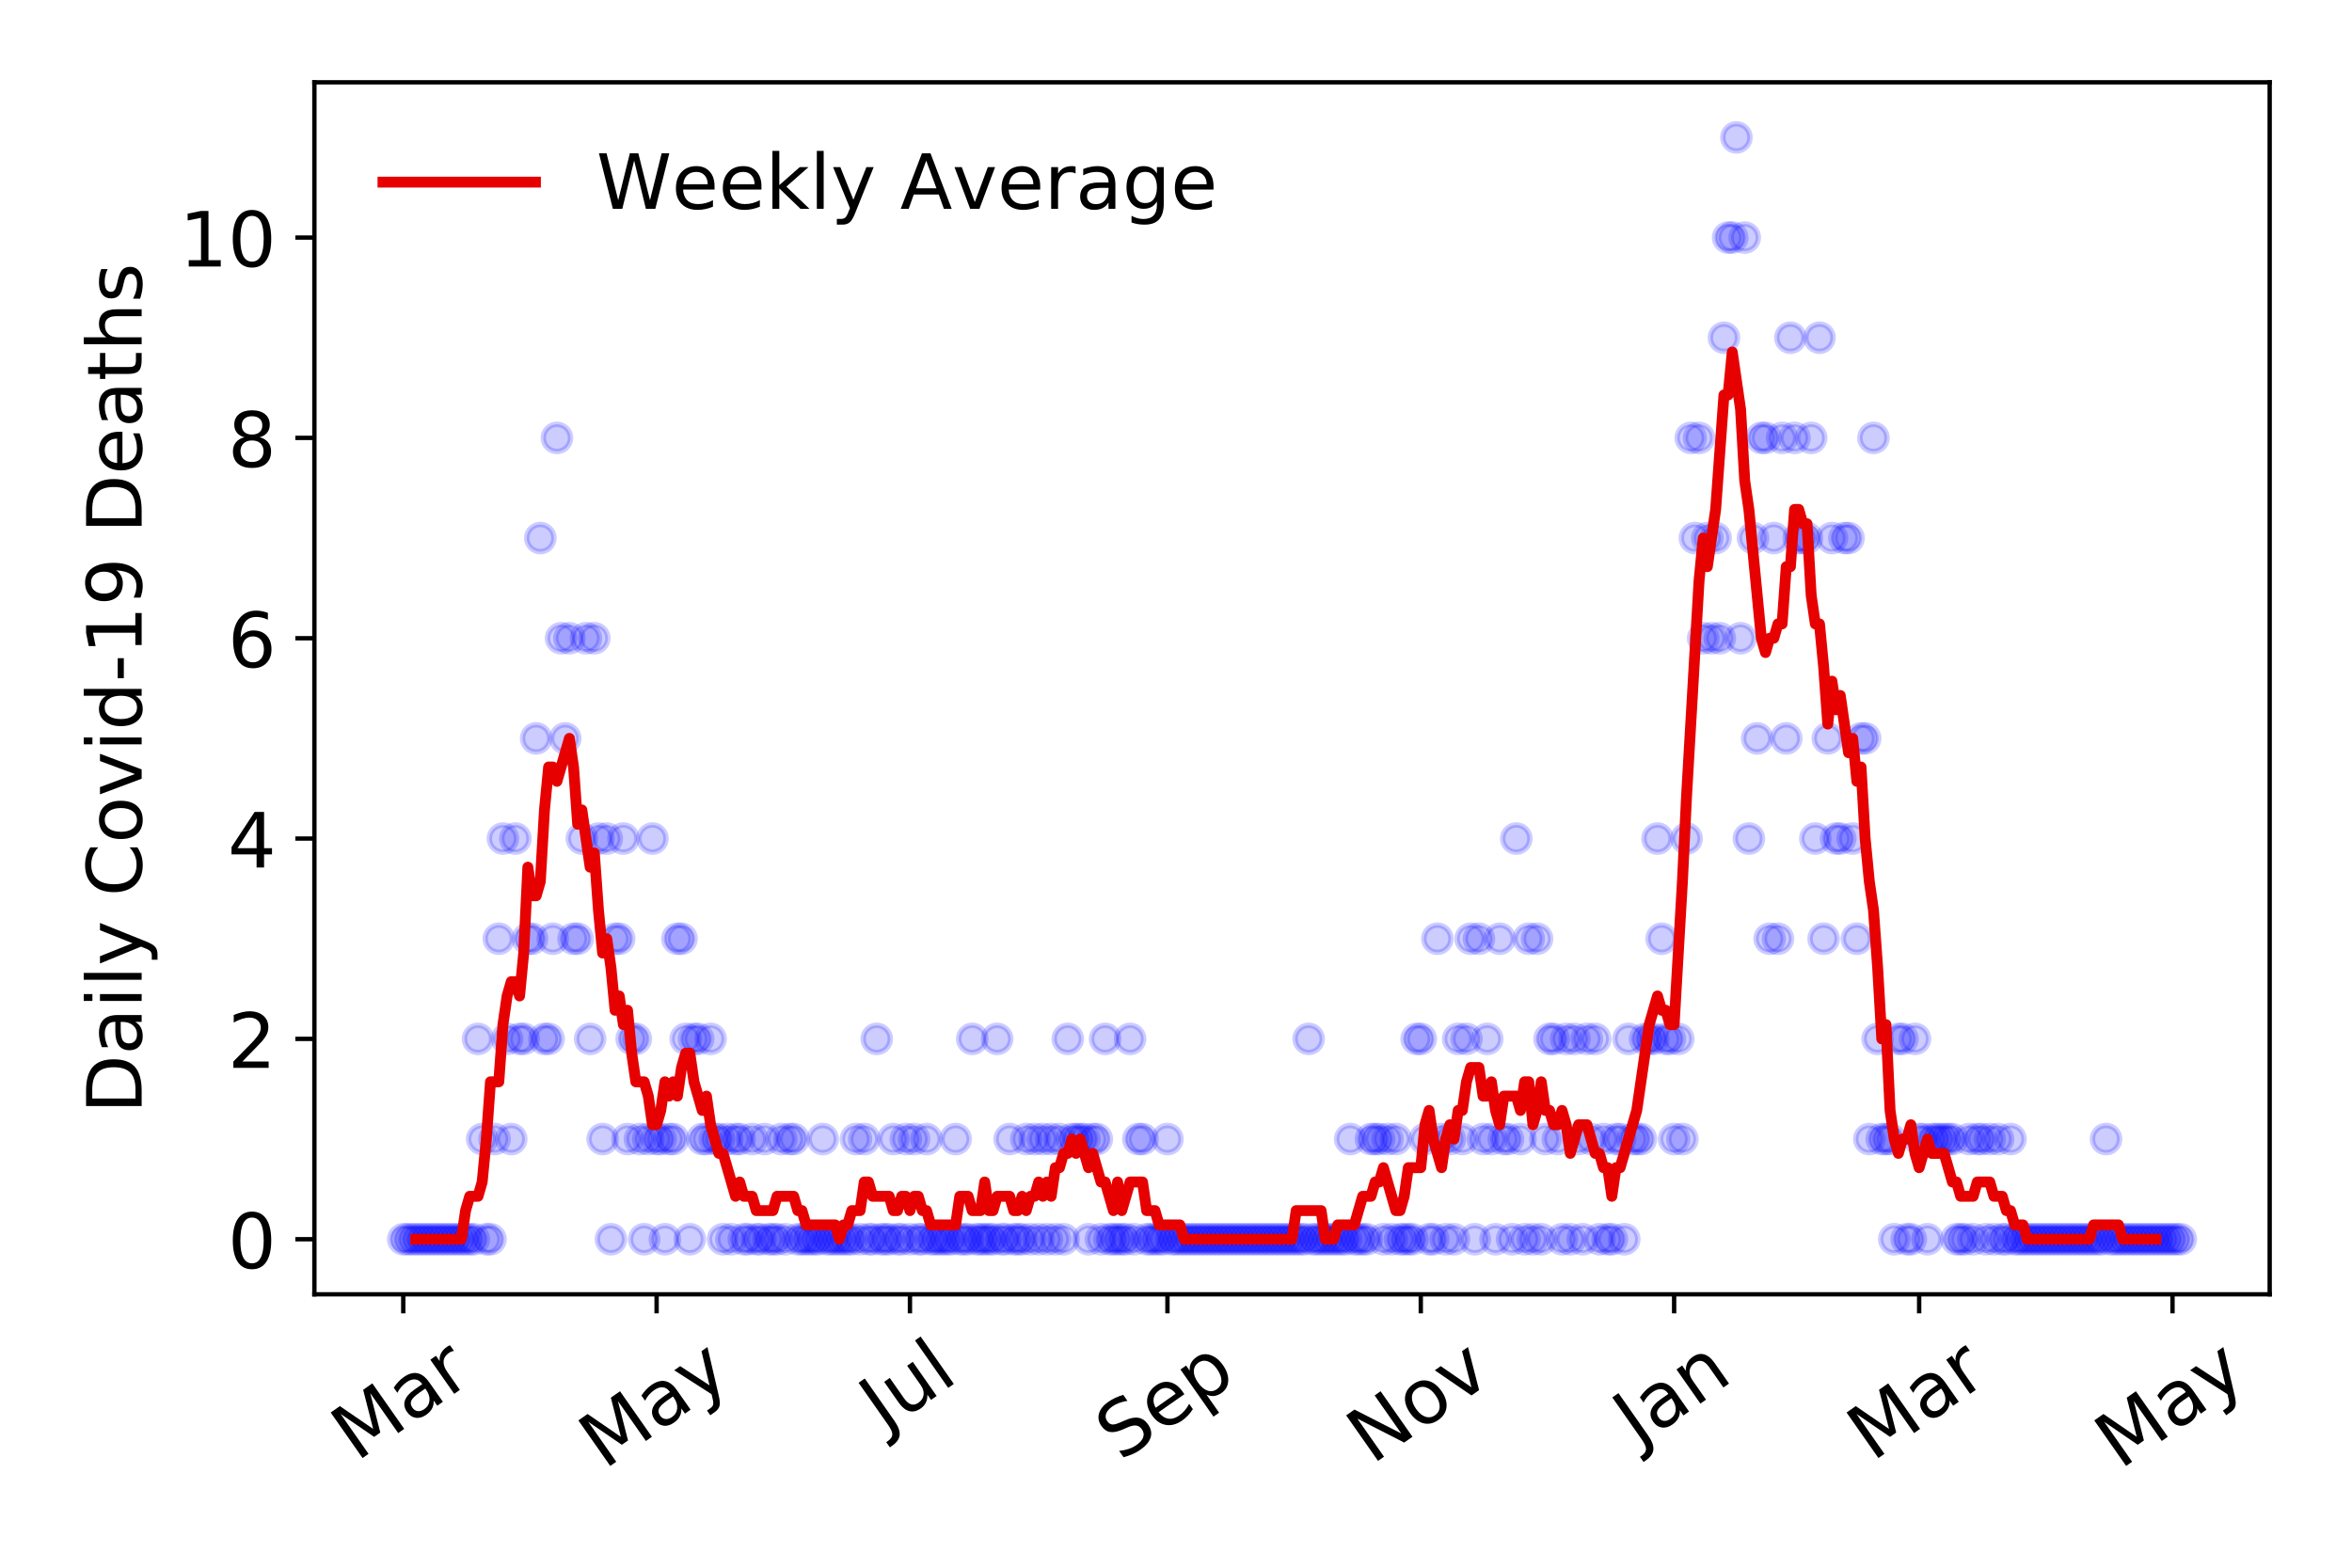 <?xml version="1.0" encoding="utf-8" standalone="no"?>
<!DOCTYPE svg PUBLIC "-//W3C//DTD SVG 1.1//EN"
  "http://www.w3.org/Graphics/SVG/1.1/DTD/svg11.dtd">
<!-- Created with matplotlib (https://matplotlib.org/) -->
<svg height="288pt" version="1.1" viewBox="0 0 432 288" width="432pt" xmlns="http://www.w3.org/2000/svg" xmlns:xlink="http://www.w3.org/1999/xlink">
 <defs>
  <style type="text/css">
*{stroke-linecap:butt;stroke-linejoin:round;}
  </style>
 </defs>
 <g id="figure_1">
  <g id="patch_1">
   <path d="M 0 288 
L 432 288 
L 432 0 
L 0 0 
z
" style="fill:#ffffff;"/>
  </g>
  <g id="axes_1">
   <g id="patch_2">
    <path d="M 57.745 237.778 
L 416.88 237.778 
L 416.88 15.12 
L 57.745 15.12 
z
" style="fill:#ffffff;"/>
   </g>
   <g id="matplotlib.axis_1">
    <g id="xtick_1">
     <g id="line2d_1">
      <defs>
       <path d="M 0 0 
L 0 3.5 
" id="m1ee50e7637" style="stroke:#000000;stroke-width:0.8;"/>
      </defs>
      <g>
       <use style="stroke:#000000;stroke-width:0.8;" x="74.069" xlink:href="#m1ee50e7637" y="237.778"/>
      </g>
     </g>
     <g id="text_1">
      <!-- Mar -->
      <defs>
       <path d="M 9.812 72.906 
L 24.516 72.906 
L 43.109 23.297 
L 61.812 72.906 
L 76.516 72.906 
L 76.516 0 
L 66.891 0 
L 66.891 64.016 
L 48.094 14.016 
L 38.188 14.016 
L 19.391 64.016 
L 19.391 0 
L 9.812 0 
z
" id="DejaVuSans-77"/>
       <path d="M 34.281 27.484 
Q 23.391 27.484 19.188 25 
Q 14.984 22.516 14.984 16.5 
Q 14.984 11.719 18.141 8.906 
Q 21.297 6.109 26.703 6.109 
Q 34.188 6.109 38.703 11.406 
Q 43.219 16.703 43.219 25.484 
L 43.219 27.484 
z
M 52.203 31.203 
L 52.203 0 
L 43.219 0 
L 43.219 8.297 
Q 40.141 3.328 35.547 0.953 
Q 30.953 -1.422 24.312 -1.422 
Q 15.922 -1.422 10.953 3.297 
Q 6 8.016 6 15.922 
Q 6 25.141 12.172 29.828 
Q 18.359 34.516 30.609 34.516 
L 43.219 34.516 
L 43.219 35.406 
Q 43.219 41.609 39.141 45 
Q 35.062 48.391 27.688 48.391 
Q 23 48.391 18.547 47.266 
Q 14.109 46.141 10.016 43.891 
L 10.016 52.203 
Q 14.938 54.109 19.578 55.047 
Q 24.219 56 28.609 56 
Q 40.484 56 46.344 49.844 
Q 52.203 43.703 52.203 31.203 
z
" id="DejaVuSans-97"/>
       <path d="M 41.109 46.297 
Q 39.594 47.172 37.812 47.578 
Q 36.031 48 33.891 48 
Q 26.266 48 22.188 43.047 
Q 18.109 38.094 18.109 28.812 
L 18.109 0 
L 9.078 0 
L 9.078 54.688 
L 18.109 54.688 
L 18.109 46.188 
Q 20.953 51.172 25.484 53.578 
Q 30.031 56 36.531 56 
Q 37.453 56 38.578 55.875 
Q 39.703 55.766 41.062 55.516 
z
" id="DejaVuSans-114"/>
      </defs>
      <g transform="translate(65.467 268.643)rotate(-35)scale(0.14 -0.14)">
       <use xlink:href="#DejaVuSans-77"/>
       <use x="86.279" xlink:href="#DejaVuSans-97"/>
       <use x="147.559" xlink:href="#DejaVuSans-114"/>
      </g>
     </g>
    </g>
    <g id="xtick_2">
     <g id="line2d_2">
      <g>
       <use style="stroke:#000000;stroke-width:0.8;" x="120.601" xlink:href="#m1ee50e7637" y="237.778"/>
      </g>
     </g>
     <g id="text_2">
      <!-- May -->
      <defs>
       <path d="M 32.172 -5.078 
Q 28.375 -14.844 24.75 -17.812 
Q 21.141 -20.797 15.094 -20.797 
L 7.906 -20.797 
L 7.906 -13.281 
L 13.188 -13.281 
Q 16.891 -13.281 18.938 -11.516 
Q 21 -9.766 23.484 -3.219 
L 25.094 0.875 
L 2.984 54.688 
L 12.5 54.688 
L 29.594 11.922 
L 46.688 54.688 
L 56.203 54.688 
z
" id="DejaVuSans-121"/>
      </defs>
      <g transform="translate(110.962 270.094)rotate(-35)scale(0.14 -0.14)">
       <use xlink:href="#DejaVuSans-77"/>
       <use x="86.279" xlink:href="#DejaVuSans-97"/>
       <use x="147.559" xlink:href="#DejaVuSans-121"/>
      </g>
     </g>
    </g>
    <g id="xtick_3">
     <g id="line2d_3">
      <g>
       <use style="stroke:#000000;stroke-width:0.8;" x="167.133" xlink:href="#m1ee50e7637" y="237.778"/>
      </g>
     </g>
     <g id="text_3">
      <!-- Jul -->
      <defs>
       <path d="M 9.812 72.906 
L 19.672 72.906 
L 19.672 5.078 
Q 19.672 -8.109 14.672 -14.062 
Q 9.672 -20.016 -1.422 -20.016 
L -5.172 -20.016 
L -5.172 -11.719 
L -2.094 -11.719 
Q 4.438 -11.719 7.125 -8.047 
Q 9.812 -4.391 9.812 5.078 
z
" id="DejaVuSans-74"/>
       <path d="M 8.5 21.578 
L 8.5 54.688 
L 17.484 54.688 
L 17.484 21.922 
Q 17.484 14.156 20.5 10.266 
Q 23.531 6.391 29.594 6.391 
Q 36.859 6.391 41.078 11.031 
Q 45.312 15.672 45.312 23.688 
L 45.312 54.688 
L 54.297 54.688 
L 54.297 0 
L 45.312 0 
L 45.312 8.406 
Q 42.047 3.422 37.719 1 
Q 33.406 -1.422 27.688 -1.422 
Q 18.266 -1.422 13.375 4.438 
Q 8.5 10.297 8.5 21.578 
z
M 31.109 56 
z
" id="DejaVuSans-117"/>
       <path d="M 9.422 75.984 
L 18.406 75.984 
L 18.406 0 
L 9.422 0 
z
" id="DejaVuSans-108"/>
      </defs>
      <g transform="translate(162.43 263.181)rotate(-35)scale(0.14 -0.14)">
       <use xlink:href="#DejaVuSans-74"/>
       <use x="29.492" xlink:href="#DejaVuSans-117"/>
       <use x="92.871" xlink:href="#DejaVuSans-108"/>
      </g>
     </g>
    </g>
    <g id="xtick_4">
     <g id="line2d_4">
      <g>
       <use style="stroke:#000000;stroke-width:0.8;" x="214.428" xlink:href="#m1ee50e7637" y="237.778"/>
      </g>
     </g>
     <g id="text_4">
      <!-- Sep -->
      <defs>
       <path d="M 53.516 70.516 
L 53.516 60.891 
Q 47.906 63.578 42.922 64.891 
Q 37.938 66.219 33.297 66.219 
Q 25.25 66.219 20.875 63.094 
Q 16.5 59.969 16.5 54.203 
Q 16.5 49.359 19.406 46.891 
Q 22.312 44.438 30.422 42.922 
L 36.375 41.703 
Q 47.406 39.594 52.656 34.297 
Q 57.906 29 57.906 20.125 
Q 57.906 9.516 50.797 4.047 
Q 43.703 -1.422 29.984 -1.422 
Q 24.812 -1.422 18.969 -0.25 
Q 13.141 0.922 6.891 3.219 
L 6.891 13.375 
Q 12.891 10.016 18.656 8.297 
Q 24.422 6.594 29.984 6.594 
Q 38.422 6.594 43.016 9.906 
Q 47.609 13.234 47.609 19.391 
Q 47.609 24.75 44.312 27.781 
Q 41.016 30.812 33.5 32.328 
L 27.484 33.5 
Q 16.453 35.688 11.516 40.375 
Q 6.594 45.062 6.594 53.422 
Q 6.594 63.094 13.406 68.656 
Q 20.219 74.219 32.172 74.219 
Q 37.312 74.219 42.625 73.281 
Q 47.953 72.359 53.516 70.516 
z
" id="DejaVuSans-83"/>
       <path d="M 56.203 29.594 
L 56.203 25.203 
L 14.891 25.203 
Q 15.484 15.922 20.484 11.062 
Q 25.484 6.203 34.422 6.203 
Q 39.594 6.203 44.453 7.469 
Q 49.312 8.734 54.109 11.281 
L 54.109 2.781 
Q 49.266 0.734 44.188 -0.344 
Q 39.109 -1.422 33.891 -1.422 
Q 20.797 -1.422 13.156 6.188 
Q 5.516 13.812 5.516 26.812 
Q 5.516 40.234 12.766 48.109 
Q 20.016 56 32.328 56 
Q 43.359 56 49.781 48.891 
Q 56.203 41.797 56.203 29.594 
z
M 47.219 32.234 
Q 47.125 39.594 43.094 43.984 
Q 39.062 48.391 32.422 48.391 
Q 24.906 48.391 20.391 44.141 
Q 15.875 39.891 15.188 32.172 
z
" id="DejaVuSans-101"/>
       <path d="M 18.109 8.203 
L 18.109 -20.797 
L 9.078 -20.797 
L 9.078 54.688 
L 18.109 54.688 
L 18.109 46.391 
Q 20.953 51.266 25.266 53.625 
Q 29.594 56 35.594 56 
Q 45.562 56 51.781 48.094 
Q 58.016 40.188 58.016 27.297 
Q 58.016 14.406 51.781 6.484 
Q 45.562 -1.422 35.594 -1.422 
Q 29.594 -1.422 25.266 0.953 
Q 20.953 3.328 18.109 8.203 
z
M 48.688 27.297 
Q 48.688 37.203 44.609 42.844 
Q 40.531 48.484 33.406 48.484 
Q 26.266 48.484 22.188 42.844 
Q 18.109 37.203 18.109 27.297 
Q 18.109 17.391 22.188 11.75 
Q 26.266 6.109 33.406 6.109 
Q 40.531 6.109 44.609 11.75 
Q 48.688 17.391 48.688 27.297 
z
" id="DejaVuSans-112"/>
      </defs>
      <g transform="translate(205.835 268.629)rotate(-35)scale(0.14 -0.14)">
       <use xlink:href="#DejaVuSans-83"/>
       <use x="63.477" xlink:href="#DejaVuSans-101"/>
       <use x="125" xlink:href="#DejaVuSans-112"/>
      </g>
     </g>
    </g>
    <g id="xtick_5">
     <g id="line2d_5">
      <g>
       <use style="stroke:#000000;stroke-width:0.8;" x="260.96" xlink:href="#m1ee50e7637" y="237.778"/>
      </g>
     </g>
     <g id="text_5">
      <!-- Nov -->
      <defs>
       <path d="M 9.812 72.906 
L 23.094 72.906 
L 55.422 11.922 
L 55.422 72.906 
L 64.984 72.906 
L 64.984 0 
L 51.703 0 
L 19.391 60.984 
L 19.391 0 
L 9.812 0 
z
" id="DejaVuSans-78"/>
       <path d="M 30.609 48.391 
Q 23.391 48.391 19.188 42.75 
Q 14.984 37.109 14.984 27.297 
Q 14.984 17.484 19.156 11.844 
Q 23.344 6.203 30.609 6.203 
Q 37.797 6.203 41.984 11.859 
Q 46.188 17.531 46.188 27.297 
Q 46.188 37.016 41.984 42.703 
Q 37.797 48.391 30.609 48.391 
z
M 30.609 56 
Q 42.328 56 49.016 48.375 
Q 55.719 40.766 55.719 27.297 
Q 55.719 13.875 49.016 6.219 
Q 42.328 -1.422 30.609 -1.422 
Q 18.844 -1.422 12.172 6.219 
Q 5.516 13.875 5.516 27.297 
Q 5.516 40.766 12.172 48.375 
Q 18.844 56 30.609 56 
z
" id="DejaVuSans-111"/>
       <path d="M 2.984 54.688 
L 12.5 54.688 
L 29.594 8.797 
L 46.688 54.688 
L 56.203 54.688 
L 35.688 0 
L 23.484 0 
z
" id="DejaVuSans-118"/>
      </defs>
      <g transform="translate(251.983 269.166)rotate(-35)scale(0.14 -0.14)">
       <use xlink:href="#DejaVuSans-78"/>
       <use x="74.805" xlink:href="#DejaVuSans-111"/>
       <use x="135.986" xlink:href="#DejaVuSans-118"/>
      </g>
     </g>
    </g>
    <g id="xtick_6">
     <g id="line2d_6">
      <g>
       <use style="stroke:#000000;stroke-width:0.8;" x="307.492" xlink:href="#m1ee50e7637" y="237.778"/>
      </g>
     </g>
     <g id="text_6">
      <!-- Jan -->
      <defs>
       <path d="M 54.891 33.016 
L 54.891 0 
L 45.906 0 
L 45.906 32.719 
Q 45.906 40.484 42.875 44.328 
Q 39.844 48.188 33.797 48.188 
Q 26.516 48.188 22.312 43.547 
Q 18.109 38.922 18.109 30.906 
L 18.109 0 
L 9.078 0 
L 9.078 54.688 
L 18.109 54.688 
L 18.109 46.188 
Q 21.344 51.125 25.703 53.562 
Q 30.078 56 35.797 56 
Q 45.219 56 50.047 50.172 
Q 54.891 44.344 54.891 33.016 
z
" id="DejaVuSans-110"/>
      </defs>
      <g transform="translate(300.868 265.871)rotate(-35)scale(0.14 -0.14)">
       <use xlink:href="#DejaVuSans-74"/>
       <use x="29.492" xlink:href="#DejaVuSans-97"/>
       <use x="90.771" xlink:href="#DejaVuSans-110"/>
      </g>
     </g>
    </g>
    <g id="xtick_7">
     <g id="line2d_7">
      <g>
       <use style="stroke:#000000;stroke-width:0.8;" x="352.498" xlink:href="#m1ee50e7637" y="237.778"/>
      </g>
     </g>
     <g id="text_7">
      <!-- Mar -->
      <g transform="translate(343.895 268.643)rotate(-35)scale(0.14 -0.14)">
       <use xlink:href="#DejaVuSans-77"/>
       <use x="86.279" xlink:href="#DejaVuSans-97"/>
       <use x="147.559" xlink:href="#DejaVuSans-114"/>
      </g>
     </g>
    </g>
    <g id="xtick_8">
     <g id="line2d_8">
      <g>
       <use style="stroke:#000000;stroke-width:0.8;" x="399.03" xlink:href="#m1ee50e7637" y="237.778"/>
      </g>
     </g>
     <g id="text_8">
      <!-- May -->
      <g transform="translate(389.391 270.094)rotate(-35)scale(0.14 -0.14)">
       <use xlink:href="#DejaVuSans-77"/>
       <use x="86.279" xlink:href="#DejaVuSans-97"/>
       <use x="147.559" xlink:href="#DejaVuSans-121"/>
      </g>
     </g>
    </g>
   </g>
   <g id="matplotlib.axis_2">
    <g id="ytick_1">
     <g id="line2d_9">
      <defs>
       <path d="M 0 0 
L -3.5 0 
" id="m24a7bb4816" style="stroke:#000000;stroke-width:0.8;"/>
      </defs>
      <g>
       <use style="stroke:#000000;stroke-width:0.8;" x="57.745" xlink:href="#m24a7bb4816" y="227.657"/>
      </g>
     </g>
     <g id="text_9">
      <!-- 0 -->
      <defs>
       <path d="M 31.781 66.406 
Q 24.172 66.406 20.328 58.906 
Q 16.5 51.422 16.5 36.375 
Q 16.5 21.391 20.328 13.891 
Q 24.172 6.391 31.781 6.391 
Q 39.453 6.391 43.281 13.891 
Q 47.125 21.391 47.125 36.375 
Q 47.125 51.422 43.281 58.906 
Q 39.453 66.406 31.781 66.406 
z
M 31.781 74.219 
Q 44.047 74.219 50.516 64.516 
Q 56.984 54.828 56.984 36.375 
Q 56.984 17.969 50.516 8.266 
Q 44.047 -1.422 31.781 -1.422 
Q 19.531 -1.422 13.062 8.266 
Q 6.594 17.969 6.594 36.375 
Q 6.594 54.828 13.062 64.516 
Q 19.531 74.219 31.781 74.219 
z
" id="DejaVuSans-48"/>
      </defs>
      <g transform="translate(41.837 232.976)scale(0.14 -0.14)">
       <use xlink:href="#DejaVuSans-48"/>
      </g>
     </g>
    </g>
    <g id="ytick_2">
     <g id="line2d_10">
      <g>
       <use style="stroke:#000000;stroke-width:0.8;" x="57.745" xlink:href="#m24a7bb4816" y="190.854"/>
      </g>
     </g>
     <g id="text_10">
      <!-- 2 -->
      <defs>
       <path d="M 19.188 8.297 
L 53.609 8.297 
L 53.609 0 
L 7.328 0 
L 7.328 8.297 
Q 12.938 14.109 22.625 23.891 
Q 32.328 33.688 34.812 36.531 
Q 39.547 41.844 41.422 45.531 
Q 43.312 49.219 43.312 52.781 
Q 43.312 58.594 39.234 62.25 
Q 35.156 65.922 28.609 65.922 
Q 23.969 65.922 18.812 64.312 
Q 13.672 62.703 7.812 59.422 
L 7.812 69.391 
Q 13.766 71.781 18.938 73 
Q 24.125 74.219 28.422 74.219 
Q 39.75 74.219 46.484 68.547 
Q 53.219 62.891 53.219 53.422 
Q 53.219 48.922 51.531 44.891 
Q 49.859 40.875 45.406 35.406 
Q 44.188 33.984 37.641 27.219 
Q 31.109 20.453 19.188 8.297 
z
" id="DejaVuSans-50"/>
      </defs>
      <g transform="translate(41.837 196.173)scale(0.14 -0.14)">
       <use xlink:href="#DejaVuSans-50"/>
      </g>
     </g>
    </g>
    <g id="ytick_3">
     <g id="line2d_11">
      <g>
       <use style="stroke:#000000;stroke-width:0.8;" x="57.745" xlink:href="#m24a7bb4816" y="154.051"/>
      </g>
     </g>
     <g id="text_11">
      <!-- 4 -->
      <defs>
       <path d="M 37.797 64.312 
L 12.891 25.391 
L 37.797 25.391 
z
M 35.203 72.906 
L 47.609 72.906 
L 47.609 25.391 
L 58.016 25.391 
L 58.016 17.188 
L 47.609 17.188 
L 47.609 0 
L 37.797 0 
L 37.797 17.188 
L 4.891 17.188 
L 4.891 26.703 
z
" id="DejaVuSans-52"/>
      </defs>
      <g transform="translate(41.837 159.37)scale(0.14 -0.14)">
       <use xlink:href="#DejaVuSans-52"/>
      </g>
     </g>
    </g>
    <g id="ytick_4">
     <g id="line2d_12">
      <g>
       <use style="stroke:#000000;stroke-width:0.8;" x="57.745" xlink:href="#m24a7bb4816" y="117.248"/>
      </g>
     </g>
     <g id="text_12">
      <!-- 6 -->
      <defs>
       <path d="M 33.016 40.375 
Q 26.375 40.375 22.484 35.828 
Q 18.609 31.297 18.609 23.391 
Q 18.609 15.531 22.484 10.953 
Q 26.375 6.391 33.016 6.391 
Q 39.656 6.391 43.531 10.953 
Q 47.406 15.531 47.406 23.391 
Q 47.406 31.297 43.531 35.828 
Q 39.656 40.375 33.016 40.375 
z
M 52.594 71.297 
L 52.594 62.312 
Q 48.875 64.062 45.094 64.984 
Q 41.312 65.922 37.594 65.922 
Q 27.828 65.922 22.672 59.328 
Q 17.531 52.734 16.797 39.406 
Q 19.672 43.656 24.016 45.922 
Q 28.375 48.188 33.594 48.188 
Q 44.578 48.188 50.953 41.516 
Q 57.328 34.859 57.328 23.391 
Q 57.328 12.156 50.688 5.359 
Q 44.047 -1.422 33.016 -1.422 
Q 20.359 -1.422 13.672 8.266 
Q 6.984 17.969 6.984 36.375 
Q 6.984 53.656 15.188 63.938 
Q 23.391 74.219 37.203 74.219 
Q 40.922 74.219 44.703 73.484 
Q 48.484 72.75 52.594 71.297 
z
" id="DejaVuSans-54"/>
      </defs>
      <g transform="translate(41.837 122.567)scale(0.14 -0.14)">
       <use xlink:href="#DejaVuSans-54"/>
      </g>
     </g>
    </g>
    <g id="ytick_5">
     <g id="line2d_13">
      <g>
       <use style="stroke:#000000;stroke-width:0.8;" x="57.745" xlink:href="#m24a7bb4816" y="80.445"/>
      </g>
     </g>
     <g id="text_13">
      <!-- 8 -->
      <defs>
       <path d="M 31.781 34.625 
Q 24.75 34.625 20.719 30.859 
Q 16.703 27.094 16.703 20.516 
Q 16.703 13.922 20.719 10.156 
Q 24.75 6.391 31.781 6.391 
Q 38.812 6.391 42.859 10.172 
Q 46.922 13.969 46.922 20.516 
Q 46.922 27.094 42.891 30.859 
Q 38.875 34.625 31.781 34.625 
z
M 21.922 38.812 
Q 15.578 40.375 12.031 44.719 
Q 8.5 49.078 8.5 55.328 
Q 8.5 64.062 14.719 69.141 
Q 20.953 74.219 31.781 74.219 
Q 42.672 74.219 48.875 69.141 
Q 55.078 64.062 55.078 55.328 
Q 55.078 49.078 51.531 44.719 
Q 48 40.375 41.703 38.812 
Q 48.828 37.156 52.797 32.312 
Q 56.781 27.484 56.781 20.516 
Q 56.781 9.906 50.312 4.234 
Q 43.844 -1.422 31.781 -1.422 
Q 19.734 -1.422 13.25 4.234 
Q 6.781 9.906 6.781 20.516 
Q 6.781 27.484 10.781 32.312 
Q 14.797 37.156 21.922 38.812 
z
M 18.312 54.391 
Q 18.312 48.734 21.844 45.562 
Q 25.391 42.391 31.781 42.391 
Q 38.141 42.391 41.719 45.562 
Q 45.312 48.734 45.312 54.391 
Q 45.312 60.062 41.719 63.234 
Q 38.141 66.406 31.781 66.406 
Q 25.391 66.406 21.844 63.234 
Q 18.312 60.062 18.312 54.391 
z
" id="DejaVuSans-56"/>
      </defs>
      <g transform="translate(41.837 85.764)scale(0.14 -0.14)">
       <use xlink:href="#DejaVuSans-56"/>
      </g>
     </g>
    </g>
    <g id="ytick_6">
     <g id="line2d_14">
      <g>
       <use style="stroke:#000000;stroke-width:0.8;" x="57.745" xlink:href="#m24a7bb4816" y="43.642"/>
      </g>
     </g>
     <g id="text_14">
      <!-- 10 -->
      <defs>
       <path d="M 12.406 8.297 
L 28.516 8.297 
L 28.516 63.922 
L 10.984 60.406 
L 10.984 69.391 
L 28.422 72.906 
L 38.281 72.906 
L 38.281 8.297 
L 54.391 8.297 
L 54.391 0 
L 12.406 0 
z
" id="DejaVuSans-49"/>
      </defs>
      <g transform="translate(32.93 48.961)scale(0.14 -0.14)">
       <use xlink:href="#DejaVuSans-49"/>
       <use x="63.623" xlink:href="#DejaVuSans-48"/>
      </g>
     </g>
    </g>
    <g id="text_15">
     <!-- Daily Covid-19 Deaths -->
     <defs>
      <path d="M 19.672 64.797 
L 19.672 8.109 
L 31.594 8.109 
Q 46.688 8.109 53.688 14.938 
Q 60.688 21.781 60.688 36.531 
Q 60.688 51.172 53.688 57.984 
Q 46.688 64.797 31.594 64.797 
z
M 9.812 72.906 
L 30.078 72.906 
Q 51.266 72.906 61.172 64.094 
Q 71.094 55.281 71.094 36.531 
Q 71.094 17.672 61.125 8.828 
Q 51.172 0 30.078 0 
L 9.812 0 
z
" id="DejaVuSans-68"/>
      <path d="M 9.422 54.688 
L 18.406 54.688 
L 18.406 0 
L 9.422 0 
z
M 9.422 75.984 
L 18.406 75.984 
L 18.406 64.594 
L 9.422 64.594 
z
" id="DejaVuSans-105"/>
      <path id="DejaVuSans-32"/>
      <path d="M 64.406 67.281 
L 64.406 56.891 
Q 59.422 61.531 53.781 63.812 
Q 48.141 66.109 41.797 66.109 
Q 29.297 66.109 22.656 58.469 
Q 16.016 50.828 16.016 36.375 
Q 16.016 21.969 22.656 14.328 
Q 29.297 6.688 41.797 6.688 
Q 48.141 6.688 53.781 8.984 
Q 59.422 11.281 64.406 15.922 
L 64.406 5.609 
Q 59.234 2.094 53.438 0.328 
Q 47.656 -1.422 41.219 -1.422 
Q 24.656 -1.422 15.125 8.703 
Q 5.609 18.844 5.609 36.375 
Q 5.609 53.953 15.125 64.078 
Q 24.656 74.219 41.219 74.219 
Q 47.75 74.219 53.531 72.484 
Q 59.328 70.75 64.406 67.281 
z
" id="DejaVuSans-67"/>
      <path d="M 45.406 46.391 
L 45.406 75.984 
L 54.391 75.984 
L 54.391 0 
L 45.406 0 
L 45.406 8.203 
Q 42.578 3.328 38.25 0.953 
Q 33.938 -1.422 27.875 -1.422 
Q 17.969 -1.422 11.734 6.484 
Q 5.516 14.406 5.516 27.297 
Q 5.516 40.188 11.734 48.094 
Q 17.969 56 27.875 56 
Q 33.938 56 38.25 53.625 
Q 42.578 51.266 45.406 46.391 
z
M 14.797 27.297 
Q 14.797 17.391 18.875 11.75 
Q 22.953 6.109 30.078 6.109 
Q 37.203 6.109 41.297 11.75 
Q 45.406 17.391 45.406 27.297 
Q 45.406 37.203 41.297 42.844 
Q 37.203 48.484 30.078 48.484 
Q 22.953 48.484 18.875 42.844 
Q 14.797 37.203 14.797 27.297 
z
" id="DejaVuSans-100"/>
      <path d="M 4.891 31.391 
L 31.203 31.391 
L 31.203 23.391 
L 4.891 23.391 
z
" id="DejaVuSans-45"/>
      <path d="M 10.984 1.516 
L 10.984 10.5 
Q 14.703 8.734 18.5 7.812 
Q 22.312 6.891 25.984 6.891 
Q 35.75 6.891 40.891 13.453 
Q 46.047 20.016 46.781 33.406 
Q 43.953 29.203 39.594 26.953 
Q 35.25 24.703 29.984 24.703 
Q 19.047 24.703 12.672 31.312 
Q 6.297 37.938 6.297 49.422 
Q 6.297 60.641 12.938 67.422 
Q 19.578 74.219 30.609 74.219 
Q 43.266 74.219 49.922 64.516 
Q 56.594 54.828 56.594 36.375 
Q 56.594 19.141 48.406 8.859 
Q 40.234 -1.422 26.422 -1.422 
Q 22.703 -1.422 18.891 -0.688 
Q 15.094 0.047 10.984 1.516 
z
M 30.609 32.422 
Q 37.25 32.422 41.125 36.953 
Q 45.016 41.5 45.016 49.422 
Q 45.016 57.281 41.125 61.844 
Q 37.25 66.406 30.609 66.406 
Q 23.969 66.406 20.094 61.844 
Q 16.219 57.281 16.219 49.422 
Q 16.219 41.5 20.094 36.953 
Q 23.969 32.422 30.609 32.422 
z
" id="DejaVuSans-57"/>
      <path d="M 18.312 70.219 
L 18.312 54.688 
L 36.812 54.688 
L 36.812 47.703 
L 18.312 47.703 
L 18.312 18.016 
Q 18.312 11.328 20.141 9.422 
Q 21.969 7.516 27.594 7.516 
L 36.812 7.516 
L 36.812 0 
L 27.594 0 
Q 17.188 0 13.234 3.875 
Q 9.281 7.766 9.281 18.016 
L 9.281 47.703 
L 2.688 47.703 
L 2.688 54.688 
L 9.281 54.688 
L 9.281 70.219 
z
" id="DejaVuSans-116"/>
      <path d="M 54.891 33.016 
L 54.891 0 
L 45.906 0 
L 45.906 32.719 
Q 45.906 40.484 42.875 44.328 
Q 39.844 48.188 33.797 48.188 
Q 26.516 48.188 22.312 43.547 
Q 18.109 38.922 18.109 30.906 
L 18.109 0 
L 9.078 0 
L 9.078 75.984 
L 18.109 75.984 
L 18.109 46.188 
Q 21.344 51.125 25.703 53.562 
Q 30.078 56 35.797 56 
Q 45.219 56 50.047 50.172 
Q 54.891 44.344 54.891 33.016 
z
" id="DejaVuSans-104"/>
      <path d="M 44.281 53.078 
L 44.281 44.578 
Q 40.484 46.531 36.375 47.5 
Q 32.281 48.484 27.875 48.484 
Q 21.188 48.484 17.844 46.438 
Q 14.5 44.391 14.5 40.281 
Q 14.5 37.156 16.891 35.375 
Q 19.281 33.594 26.516 31.984 
L 29.594 31.297 
Q 39.156 29.25 43.188 25.516 
Q 47.219 21.781 47.219 15.094 
Q 47.219 7.469 41.188 3.016 
Q 35.156 -1.422 24.609 -1.422 
Q 20.219 -1.422 15.453 -0.562 
Q 10.688 0.297 5.422 2 
L 5.422 11.281 
Q 10.406 8.688 15.234 7.391 
Q 20.062 6.109 24.812 6.109 
Q 31.156 6.109 34.562 8.281 
Q 37.984 10.453 37.984 14.406 
Q 37.984 18.062 35.516 20.016 
Q 33.062 21.969 24.703 23.781 
L 21.578 24.516 
Q 13.234 26.266 9.516 29.906 
Q 5.812 33.547 5.812 39.891 
Q 5.812 47.609 11.281 51.797 
Q 16.75 56 26.812 56 
Q 31.781 56 36.172 55.266 
Q 40.578 54.547 44.281 53.078 
z
" id="DejaVuSans-115"/>
     </defs>
     <g transform="translate(26.018 204.56)rotate(-90)scale(0.14 -0.14)">
      <use xlink:href="#DejaVuSans-68"/>
      <use x="77.002" xlink:href="#DejaVuSans-97"/>
      <use x="138.281" xlink:href="#DejaVuSans-105"/>
      <use x="166.064" xlink:href="#DejaVuSans-108"/>
      <use x="193.848" xlink:href="#DejaVuSans-121"/>
      <use x="253.027" xlink:href="#DejaVuSans-32"/>
      <use x="284.814" xlink:href="#DejaVuSans-67"/>
      <use x="354.639" xlink:href="#DejaVuSans-111"/>
      <use x="415.82" xlink:href="#DejaVuSans-118"/>
      <use x="475" xlink:href="#DejaVuSans-105"/>
      <use x="502.783" xlink:href="#DejaVuSans-100"/>
      <use x="566.26" xlink:href="#DejaVuSans-45"/>
      <use x="602.344" xlink:href="#DejaVuSans-49"/>
      <use x="665.967" xlink:href="#DejaVuSans-57"/>
      <use x="729.59" xlink:href="#DejaVuSans-32"/>
      <use x="761.377" xlink:href="#DejaVuSans-68"/>
      <use x="838.379" xlink:href="#DejaVuSans-101"/>
      <use x="899.902" xlink:href="#DejaVuSans-97"/>
      <use x="961.182" xlink:href="#DejaVuSans-116"/>
      <use x="1000.391" xlink:href="#DejaVuSans-104"/>
      <use x="1063.77" xlink:href="#DejaVuSans-115"/>
     </g>
    </g>
   </g>
   <g id="line2d_15">
    <defs>
     <path d="M 0 2.5 
C 0.663 2.5 1.299 2.237 1.768 1.768 
C 2.237 1.299 2.5 0.663 2.5 0 
C 2.5 -0.663 2.237 -1.299 1.768 -1.768 
C 1.299 -2.237 0.663 -2.5 0 -2.5 
C -0.663 -2.5 -1.299 -2.237 -1.768 -1.768 
C -2.237 -1.299 -2.5 -0.663 -2.5 0 
C -2.5 0.663 -2.237 1.299 -1.768 1.768 
C -1.299 2.237 -0.663 2.5 0 2.5 
z
" id="mfccd4d7211" style="stroke:#0000ff;stroke-opacity:0.2;"/>
    </defs>
    <g clip-path="url(#p8f75fd17a1)">
     <use style="fill:#0000ff;fill-opacity:0.2;stroke:#0000ff;stroke-opacity:0.2;" x="74.069" xlink:href="#mfccd4d7211" y="227.657"/>
     <use style="fill:#0000ff;fill-opacity:0.2;stroke:#0000ff;stroke-opacity:0.2;" x="74.832" xlink:href="#mfccd4d7211" y="227.657"/>
     <use style="fill:#0000ff;fill-opacity:0.2;stroke:#0000ff;stroke-opacity:0.2;" x="75.595" xlink:href="#mfccd4d7211" y="227.657"/>
     <use style="fill:#0000ff;fill-opacity:0.2;stroke:#0000ff;stroke-opacity:0.2;" x="76.358" xlink:href="#mfccd4d7211" y="227.657"/>
     <use style="fill:#0000ff;fill-opacity:0.2;stroke:#0000ff;stroke-opacity:0.2;" x="77.121" xlink:href="#mfccd4d7211" y="227.657"/>
     <use style="fill:#0000ff;fill-opacity:0.2;stroke:#0000ff;stroke-opacity:0.2;" x="77.883" xlink:href="#mfccd4d7211" y="227.657"/>
     <use style="fill:#0000ff;fill-opacity:0.2;stroke:#0000ff;stroke-opacity:0.2;" x="78.646" xlink:href="#mfccd4d7211" y="227.657"/>
     <use style="fill:#0000ff;fill-opacity:0.2;stroke:#0000ff;stroke-opacity:0.2;" x="79.409" xlink:href="#mfccd4d7211" y="227.657"/>
     <use style="fill:#0000ff;fill-opacity:0.2;stroke:#0000ff;stroke-opacity:0.2;" x="80.172" xlink:href="#mfccd4d7211" y="227.657"/>
     <use style="fill:#0000ff;fill-opacity:0.2;stroke:#0000ff;stroke-opacity:0.2;" x="80.935" xlink:href="#mfccd4d7211" y="227.657"/>
     <use style="fill:#0000ff;fill-opacity:0.2;stroke:#0000ff;stroke-opacity:0.2;" x="81.698" xlink:href="#mfccd4d7211" y="227.657"/>
     <use style="fill:#0000ff;fill-opacity:0.2;stroke:#0000ff;stroke-opacity:0.2;" x="82.46" xlink:href="#mfccd4d7211" y="227.657"/>
     <use style="fill:#0000ff;fill-opacity:0.2;stroke:#0000ff;stroke-opacity:0.2;" x="83.223" xlink:href="#mfccd4d7211" y="227.657"/>
     <use style="fill:#0000ff;fill-opacity:0.2;stroke:#0000ff;stroke-opacity:0.2;" x="83.986" xlink:href="#mfccd4d7211" y="227.657"/>
     <use style="fill:#0000ff;fill-opacity:0.2;stroke:#0000ff;stroke-opacity:0.2;" x="84.749" xlink:href="#mfccd4d7211" y="227.657"/>
     <use style="fill:#0000ff;fill-opacity:0.2;stroke:#0000ff;stroke-opacity:0.2;" x="85.512" xlink:href="#mfccd4d7211" y="227.657"/>
     <use style="fill:#0000ff;fill-opacity:0.2;stroke:#0000ff;stroke-opacity:0.2;" x="86.274" xlink:href="#mfccd4d7211" y="227.657"/>
     <use style="fill:#0000ff;fill-opacity:0.2;stroke:#0000ff;stroke-opacity:0.2;" x="87.037" xlink:href="#mfccd4d7211" y="227.657"/>
     <use style="fill:#0000ff;fill-opacity:0.2;stroke:#0000ff;stroke-opacity:0.2;" x="87.8" xlink:href="#mfccd4d7211" y="190.854"/>
     <use style="fill:#0000ff;fill-opacity:0.2;stroke:#0000ff;stroke-opacity:0.2;" x="88.563" xlink:href="#mfccd4d7211" y="209.256"/>
     <use style="fill:#0000ff;fill-opacity:0.2;stroke:#0000ff;stroke-opacity:0.2;" x="89.326" xlink:href="#mfccd4d7211" y="227.657"/>
     <use style="fill:#0000ff;fill-opacity:0.2;stroke:#0000ff;stroke-opacity:0.2;" x="90.089" xlink:href="#mfccd4d7211" y="227.657"/>
     <use style="fill:#0000ff;fill-opacity:0.2;stroke:#0000ff;stroke-opacity:0.2;" x="90.851" xlink:href="#mfccd4d7211" y="209.256"/>
     <use style="fill:#0000ff;fill-opacity:0.2;stroke:#0000ff;stroke-opacity:0.2;" x="91.614" xlink:href="#mfccd4d7211" y="172.453"/>
     <use style="fill:#0000ff;fill-opacity:0.2;stroke:#0000ff;stroke-opacity:0.2;" x="92.377" xlink:href="#mfccd4d7211" y="154.051"/>
     <use style="fill:#0000ff;fill-opacity:0.2;stroke:#0000ff;stroke-opacity:0.2;" x="93.14" xlink:href="#mfccd4d7211" y="190.854"/>
     <use style="fill:#0000ff;fill-opacity:0.2;stroke:#0000ff;stroke-opacity:0.2;" x="93.903" xlink:href="#mfccd4d7211" y="209.256"/>
     <use style="fill:#0000ff;fill-opacity:0.2;stroke:#0000ff;stroke-opacity:0.2;" x="94.665" xlink:href="#mfccd4d7211" y="154.051"/>
     <use style="fill:#0000ff;fill-opacity:0.2;stroke:#0000ff;stroke-opacity:0.2;" x="95.428" xlink:href="#mfccd4d7211" y="190.854"/>
     <use style="fill:#0000ff;fill-opacity:0.2;stroke:#0000ff;stroke-opacity:0.2;" x="96.191" xlink:href="#mfccd4d7211" y="190.854"/>
     <use style="fill:#0000ff;fill-opacity:0.2;stroke:#0000ff;stroke-opacity:0.2;" x="96.954" xlink:href="#mfccd4d7211" y="172.453"/>
     <use style="fill:#0000ff;fill-opacity:0.2;stroke:#0000ff;stroke-opacity:0.2;" x="97.717" xlink:href="#mfccd4d7211" y="172.453"/>
     <use style="fill:#0000ff;fill-opacity:0.2;stroke:#0000ff;stroke-opacity:0.2;" x="98.48" xlink:href="#mfccd4d7211" y="135.65"/>
     <use style="fill:#0000ff;fill-opacity:0.2;stroke:#0000ff;stroke-opacity:0.2;" x="99.242" xlink:href="#mfccd4d7211" y="98.847"/>
     <use style="fill:#0000ff;fill-opacity:0.2;stroke:#0000ff;stroke-opacity:0.2;" x="100.005" xlink:href="#mfccd4d7211" y="190.854"/>
     <use style="fill:#0000ff;fill-opacity:0.2;stroke:#0000ff;stroke-opacity:0.2;" x="100.768" xlink:href="#mfccd4d7211" y="190.854"/>
     <use style="fill:#0000ff;fill-opacity:0.2;stroke:#0000ff;stroke-opacity:0.2;" x="101.531" xlink:href="#mfccd4d7211" y="172.453"/>
     <use style="fill:#0000ff;fill-opacity:0.2;stroke:#0000ff;stroke-opacity:0.2;" x="102.294" xlink:href="#mfccd4d7211" y="80.445"/>
     <use style="fill:#0000ff;fill-opacity:0.2;stroke:#0000ff;stroke-opacity:0.2;" x="103.056" xlink:href="#mfccd4d7211" y="117.248"/>
     <use style="fill:#0000ff;fill-opacity:0.2;stroke:#0000ff;stroke-opacity:0.2;" x="103.819" xlink:href="#mfccd4d7211" y="135.65"/>
     <use style="fill:#0000ff;fill-opacity:0.2;stroke:#0000ff;stroke-opacity:0.2;" x="104.582" xlink:href="#mfccd4d7211" y="117.248"/>
     <use style="fill:#0000ff;fill-opacity:0.2;stroke:#0000ff;stroke-opacity:0.2;" x="105.345" xlink:href="#mfccd4d7211" y="172.453"/>
     <use style="fill:#0000ff;fill-opacity:0.2;stroke:#0000ff;stroke-opacity:0.2;" x="106.108" xlink:href="#mfccd4d7211" y="172.453"/>
     <use style="fill:#0000ff;fill-opacity:0.2;stroke:#0000ff;stroke-opacity:0.2;" x="106.871" xlink:href="#mfccd4d7211" y="154.051"/>
     <use style="fill:#0000ff;fill-opacity:0.2;stroke:#0000ff;stroke-opacity:0.2;" x="107.633" xlink:href="#mfccd4d7211" y="117.248"/>
     <use style="fill:#0000ff;fill-opacity:0.2;stroke:#0000ff;stroke-opacity:0.2;" x="108.396" xlink:href="#mfccd4d7211" y="190.854"/>
     <use style="fill:#0000ff;fill-opacity:0.2;stroke:#0000ff;stroke-opacity:0.2;" x="109.159" xlink:href="#mfccd4d7211" y="117.248"/>
     <use style="fill:#0000ff;fill-opacity:0.2;stroke:#0000ff;stroke-opacity:0.2;" x="109.922" xlink:href="#mfccd4d7211" y="154.051"/>
     <use style="fill:#0000ff;fill-opacity:0.2;stroke:#0000ff;stroke-opacity:0.2;" x="110.685" xlink:href="#mfccd4d7211" y="209.256"/>
     <use style="fill:#0000ff;fill-opacity:0.2;stroke:#0000ff;stroke-opacity:0.2;" x="111.447" xlink:href="#mfccd4d7211" y="154.051"/>
     <use style="fill:#0000ff;fill-opacity:0.2;stroke:#0000ff;stroke-opacity:0.2;" x="112.21" xlink:href="#mfccd4d7211" y="227.657"/>
     <use style="fill:#0000ff;fill-opacity:0.2;stroke:#0000ff;stroke-opacity:0.2;" x="112.973" xlink:href="#mfccd4d7211" y="172.453"/>
     <use style="fill:#0000ff;fill-opacity:0.2;stroke:#0000ff;stroke-opacity:0.2;" x="113.736" xlink:href="#mfccd4d7211" y="172.453"/>
     <use style="fill:#0000ff;fill-opacity:0.2;stroke:#0000ff;stroke-opacity:0.2;" x="114.499" xlink:href="#mfccd4d7211" y="154.051"/>
     <use style="fill:#0000ff;fill-opacity:0.2;stroke:#0000ff;stroke-opacity:0.2;" x="115.262" xlink:href="#mfccd4d7211" y="209.256"/>
     <use style="fill:#0000ff;fill-opacity:0.2;stroke:#0000ff;stroke-opacity:0.2;" x="116.024" xlink:href="#mfccd4d7211" y="190.854"/>
     <use style="fill:#0000ff;fill-opacity:0.2;stroke:#0000ff;stroke-opacity:0.2;" x="116.787" xlink:href="#mfccd4d7211" y="190.854"/>
     <use style="fill:#0000ff;fill-opacity:0.2;stroke:#0000ff;stroke-opacity:0.2;" x="117.55" xlink:href="#mfccd4d7211" y="209.256"/>
     <use style="fill:#0000ff;fill-opacity:0.2;stroke:#0000ff;stroke-opacity:0.2;" x="118.313" xlink:href="#mfccd4d7211" y="227.657"/>
     <use style="fill:#0000ff;fill-opacity:0.2;stroke:#0000ff;stroke-opacity:0.2;" x="119.076" xlink:href="#mfccd4d7211" y="209.256"/>
     <use style="fill:#0000ff;fill-opacity:0.2;stroke:#0000ff;stroke-opacity:0.2;" x="119.838" xlink:href="#mfccd4d7211" y="154.051"/>
     <use style="fill:#0000ff;fill-opacity:0.2;stroke:#0000ff;stroke-opacity:0.2;" x="120.601" xlink:href="#mfccd4d7211" y="209.256"/>
     <use style="fill:#0000ff;fill-opacity:0.2;stroke:#0000ff;stroke-opacity:0.2;" x="121.364" xlink:href="#mfccd4d7211" y="209.256"/>
     <use style="fill:#0000ff;fill-opacity:0.2;stroke:#0000ff;stroke-opacity:0.2;" x="122.127" xlink:href="#mfccd4d7211" y="227.657"/>
     <use style="fill:#0000ff;fill-opacity:0.2;stroke:#0000ff;stroke-opacity:0.2;" x="122.89" xlink:href="#mfccd4d7211" y="209.256"/>
     <use style="fill:#0000ff;fill-opacity:0.2;stroke:#0000ff;stroke-opacity:0.2;" x="123.653" xlink:href="#mfccd4d7211" y="209.256"/>
     <use style="fill:#0000ff;fill-opacity:0.2;stroke:#0000ff;stroke-opacity:0.2;" x="124.415" xlink:href="#mfccd4d7211" y="172.453"/>
     <use style="fill:#0000ff;fill-opacity:0.2;stroke:#0000ff;stroke-opacity:0.2;" x="125.178" xlink:href="#mfccd4d7211" y="172.453"/>
     <use style="fill:#0000ff;fill-opacity:0.2;stroke:#0000ff;stroke-opacity:0.2;" x="125.941" xlink:href="#mfccd4d7211" y="190.854"/>
     <use style="fill:#0000ff;fill-opacity:0.2;stroke:#0000ff;stroke-opacity:0.2;" x="126.704" xlink:href="#mfccd4d7211" y="227.657"/>
     <use style="fill:#0000ff;fill-opacity:0.2;stroke:#0000ff;stroke-opacity:0.2;" x="127.467" xlink:href="#mfccd4d7211" y="190.854"/>
     <use style="fill:#0000ff;fill-opacity:0.2;stroke:#0000ff;stroke-opacity:0.2;" x="128.229" xlink:href="#mfccd4d7211" y="190.854"/>
     <use style="fill:#0000ff;fill-opacity:0.2;stroke:#0000ff;stroke-opacity:0.2;" x="128.992" xlink:href="#mfccd4d7211" y="209.256"/>
     <use style="fill:#0000ff;fill-opacity:0.2;stroke:#0000ff;stroke-opacity:0.2;" x="129.755" xlink:href="#mfccd4d7211" y="209.256"/>
     <use style="fill:#0000ff;fill-opacity:0.2;stroke:#0000ff;stroke-opacity:0.2;" x="130.518" xlink:href="#mfccd4d7211" y="190.854"/>
     <use style="fill:#0000ff;fill-opacity:0.2;stroke:#0000ff;stroke-opacity:0.2;" x="131.281" xlink:href="#mfccd4d7211" y="209.256"/>
     <use style="fill:#0000ff;fill-opacity:0.2;stroke:#0000ff;stroke-opacity:0.2;" x="132.044" xlink:href="#mfccd4d7211" y="209.256"/>
     <use style="fill:#0000ff;fill-opacity:0.2;stroke:#0000ff;stroke-opacity:0.2;" x="132.806" xlink:href="#mfccd4d7211" y="227.657"/>
     <use style="fill:#0000ff;fill-opacity:0.2;stroke:#0000ff;stroke-opacity:0.2;" x="133.569" xlink:href="#mfccd4d7211" y="209.256"/>
     <use style="fill:#0000ff;fill-opacity:0.2;stroke:#0000ff;stroke-opacity:0.2;" x="134.332" xlink:href="#mfccd4d7211" y="227.657"/>
     <use style="fill:#0000ff;fill-opacity:0.2;stroke:#0000ff;stroke-opacity:0.2;" x="135.095" xlink:href="#mfccd4d7211" y="209.256"/>
     <use style="fill:#0000ff;fill-opacity:0.2;stroke:#0000ff;stroke-opacity:0.2;" x="135.858" xlink:href="#mfccd4d7211" y="209.256"/>
     <use style="fill:#0000ff;fill-opacity:0.2;stroke:#0000ff;stroke-opacity:0.2;" x="136.62" xlink:href="#mfccd4d7211" y="227.657"/>
     <use style="fill:#0000ff;fill-opacity:0.2;stroke:#0000ff;stroke-opacity:0.2;" x="137.383" xlink:href="#mfccd4d7211" y="227.657"/>
     <use style="fill:#0000ff;fill-opacity:0.2;stroke:#0000ff;stroke-opacity:0.2;" x="138.146" xlink:href="#mfccd4d7211" y="209.256"/>
     <use style="fill:#0000ff;fill-opacity:0.2;stroke:#0000ff;stroke-opacity:0.2;" x="138.909" xlink:href="#mfccd4d7211" y="227.657"/>
     <use style="fill:#0000ff;fill-opacity:0.2;stroke:#0000ff;stroke-opacity:0.2;" x="139.672" xlink:href="#mfccd4d7211" y="227.657"/>
     <use style="fill:#0000ff;fill-opacity:0.2;stroke:#0000ff;stroke-opacity:0.2;" x="140.435" xlink:href="#mfccd4d7211" y="209.256"/>
     <use style="fill:#0000ff;fill-opacity:0.2;stroke:#0000ff;stroke-opacity:0.2;" x="141.197" xlink:href="#mfccd4d7211" y="227.657"/>
     <use style="fill:#0000ff;fill-opacity:0.2;stroke:#0000ff;stroke-opacity:0.2;" x="141.96" xlink:href="#mfccd4d7211" y="227.657"/>
     <use style="fill:#0000ff;fill-opacity:0.2;stroke:#0000ff;stroke-opacity:0.2;" x="142.723" xlink:href="#mfccd4d7211" y="227.657"/>
     <use style="fill:#0000ff;fill-opacity:0.2;stroke:#0000ff;stroke-opacity:0.2;" x="143.486" xlink:href="#mfccd4d7211" y="209.256"/>
     <use style="fill:#0000ff;fill-opacity:0.2;stroke:#0000ff;stroke-opacity:0.2;" x="144.249" xlink:href="#mfccd4d7211" y="227.657"/>
     <use style="fill:#0000ff;fill-opacity:0.2;stroke:#0000ff;stroke-opacity:0.2;" x="145.011" xlink:href="#mfccd4d7211" y="209.256"/>
     <use style="fill:#0000ff;fill-opacity:0.2;stroke:#0000ff;stroke-opacity:0.2;" x="145.774" xlink:href="#mfccd4d7211" y="209.256"/>
     <use style="fill:#0000ff;fill-opacity:0.2;stroke:#0000ff;stroke-opacity:0.2;" x="146.537" xlink:href="#mfccd4d7211" y="227.657"/>
     <use style="fill:#0000ff;fill-opacity:0.2;stroke:#0000ff;stroke-opacity:0.2;" x="147.3" xlink:href="#mfccd4d7211" y="227.657"/>
     <use style="fill:#0000ff;fill-opacity:0.2;stroke:#0000ff;stroke-opacity:0.2;" x="148.063" xlink:href="#mfccd4d7211" y="227.657"/>
     <use style="fill:#0000ff;fill-opacity:0.2;stroke:#0000ff;stroke-opacity:0.2;" x="148.826" xlink:href="#mfccd4d7211" y="227.657"/>
     <use style="fill:#0000ff;fill-opacity:0.2;stroke:#0000ff;stroke-opacity:0.2;" x="149.588" xlink:href="#mfccd4d7211" y="227.657"/>
     <use style="fill:#0000ff;fill-opacity:0.2;stroke:#0000ff;stroke-opacity:0.2;" x="150.351" xlink:href="#mfccd4d7211" y="227.657"/>
     <use style="fill:#0000ff;fill-opacity:0.2;stroke:#0000ff;stroke-opacity:0.2;" x="151.114" xlink:href="#mfccd4d7211" y="209.256"/>
     <use style="fill:#0000ff;fill-opacity:0.2;stroke:#0000ff;stroke-opacity:0.2;" x="151.877" xlink:href="#mfccd4d7211" y="227.657"/>
     <use style="fill:#0000ff;fill-opacity:0.2;stroke:#0000ff;stroke-opacity:0.2;" x="152.64" xlink:href="#mfccd4d7211" y="227.657"/>
     <use style="fill:#0000ff;fill-opacity:0.2;stroke:#0000ff;stroke-opacity:0.2;" x="153.402" xlink:href="#mfccd4d7211" y="227.657"/>
     <use style="fill:#0000ff;fill-opacity:0.2;stroke:#0000ff;stroke-opacity:0.2;" x="154.165" xlink:href="#mfccd4d7211" y="227.657"/>
     <use style="fill:#0000ff;fill-opacity:0.2;stroke:#0000ff;stroke-opacity:0.2;" x="154.928" xlink:href="#mfccd4d7211" y="227.657"/>
     <use style="fill:#0000ff;fill-opacity:0.2;stroke:#0000ff;stroke-opacity:0.2;" x="155.691" xlink:href="#mfccd4d7211" y="227.657"/>
     <use style="fill:#0000ff;fill-opacity:0.2;stroke:#0000ff;stroke-opacity:0.2;" x="156.454" xlink:href="#mfccd4d7211" y="227.657"/>
     <use style="fill:#0000ff;fill-opacity:0.2;stroke:#0000ff;stroke-opacity:0.2;" x="157.217" xlink:href="#mfccd4d7211" y="209.256"/>
     <use style="fill:#0000ff;fill-opacity:0.2;stroke:#0000ff;stroke-opacity:0.2;" x="157.979" xlink:href="#mfccd4d7211" y="227.657"/>
     <use style="fill:#0000ff;fill-opacity:0.2;stroke:#0000ff;stroke-opacity:0.2;" x="158.742" xlink:href="#mfccd4d7211" y="209.256"/>
     <use style="fill:#0000ff;fill-opacity:0.2;stroke:#0000ff;stroke-opacity:0.2;" x="159.505" xlink:href="#mfccd4d7211" y="227.657"/>
     <use style="fill:#0000ff;fill-opacity:0.2;stroke:#0000ff;stroke-opacity:0.2;" x="160.268" xlink:href="#mfccd4d7211" y="227.657"/>
     <use style="fill:#0000ff;fill-opacity:0.2;stroke:#0000ff;stroke-opacity:0.2;" x="161.031" xlink:href="#mfccd4d7211" y="190.854"/>
     <use style="fill:#0000ff;fill-opacity:0.2;stroke:#0000ff;stroke-opacity:0.2;" x="161.793" xlink:href="#mfccd4d7211" y="227.657"/>
     <use style="fill:#0000ff;fill-opacity:0.2;stroke:#0000ff;stroke-opacity:0.2;" x="162.556" xlink:href="#mfccd4d7211" y="227.657"/>
     <use style="fill:#0000ff;fill-opacity:0.2;stroke:#0000ff;stroke-opacity:0.2;" x="163.319" xlink:href="#mfccd4d7211" y="227.657"/>
     <use style="fill:#0000ff;fill-opacity:0.2;stroke:#0000ff;stroke-opacity:0.2;" x="164.082" xlink:href="#mfccd4d7211" y="209.256"/>
     <use style="fill:#0000ff;fill-opacity:0.2;stroke:#0000ff;stroke-opacity:0.2;" x="164.845" xlink:href="#mfccd4d7211" y="227.657"/>
     <use style="fill:#0000ff;fill-opacity:0.2;stroke:#0000ff;stroke-opacity:0.2;" x="165.608" xlink:href="#mfccd4d7211" y="227.657"/>
     <use style="fill:#0000ff;fill-opacity:0.2;stroke:#0000ff;stroke-opacity:0.2;" x="166.37" xlink:href="#mfccd4d7211" y="209.256"/>
     <use style="fill:#0000ff;fill-opacity:0.2;stroke:#0000ff;stroke-opacity:0.2;" x="167.133" xlink:href="#mfccd4d7211" y="227.657"/>
     <use style="fill:#0000ff;fill-opacity:0.2;stroke:#0000ff;stroke-opacity:0.2;" x="167.896" xlink:href="#mfccd4d7211" y="209.256"/>
     <use style="fill:#0000ff;fill-opacity:0.2;stroke:#0000ff;stroke-opacity:0.2;" x="168.659" xlink:href="#mfccd4d7211" y="227.657"/>
     <use style="fill:#0000ff;fill-opacity:0.2;stroke:#0000ff;stroke-opacity:0.2;" x="169.422" xlink:href="#mfccd4d7211" y="227.657"/>
     <use style="fill:#0000ff;fill-opacity:0.2;stroke:#0000ff;stroke-opacity:0.2;" x="170.184" xlink:href="#mfccd4d7211" y="209.256"/>
     <use style="fill:#0000ff;fill-opacity:0.2;stroke:#0000ff;stroke-opacity:0.2;" x="170.947" xlink:href="#mfccd4d7211" y="227.657"/>
     <use style="fill:#0000ff;fill-opacity:0.2;stroke:#0000ff;stroke-opacity:0.2;" x="171.71" xlink:href="#mfccd4d7211" y="227.657"/>
     <use style="fill:#0000ff;fill-opacity:0.2;stroke:#0000ff;stroke-opacity:0.2;" x="172.473" xlink:href="#mfccd4d7211" y="227.657"/>
     <use style="fill:#0000ff;fill-opacity:0.2;stroke:#0000ff;stroke-opacity:0.2;" x="173.236" xlink:href="#mfccd4d7211" y="227.657"/>
     <use style="fill:#0000ff;fill-opacity:0.2;stroke:#0000ff;stroke-opacity:0.2;" x="173.999" xlink:href="#mfccd4d7211" y="227.657"/>
     <use style="fill:#0000ff;fill-opacity:0.2;stroke:#0000ff;stroke-opacity:0.2;" x="174.761" xlink:href="#mfccd4d7211" y="227.657"/>
     <use style="fill:#0000ff;fill-opacity:0.2;stroke:#0000ff;stroke-opacity:0.2;" x="175.524" xlink:href="#mfccd4d7211" y="209.256"/>
     <use style="fill:#0000ff;fill-opacity:0.2;stroke:#0000ff;stroke-opacity:0.2;" x="176.287" xlink:href="#mfccd4d7211" y="227.657"/>
     <use style="fill:#0000ff;fill-opacity:0.2;stroke:#0000ff;stroke-opacity:0.2;" x="177.05" xlink:href="#mfccd4d7211" y="227.657"/>
     <use style="fill:#0000ff;fill-opacity:0.2;stroke:#0000ff;stroke-opacity:0.2;" x="177.813" xlink:href="#mfccd4d7211" y="227.657"/>
     <use style="fill:#0000ff;fill-opacity:0.2;stroke:#0000ff;stroke-opacity:0.2;" x="178.575" xlink:href="#mfccd4d7211" y="190.854"/>
     <use style="fill:#0000ff;fill-opacity:0.2;stroke:#0000ff;stroke-opacity:0.2;" x="179.338" xlink:href="#mfccd4d7211" y="227.657"/>
     <use style="fill:#0000ff;fill-opacity:0.2;stroke:#0000ff;stroke-opacity:0.2;" x="180.101" xlink:href="#mfccd4d7211" y="227.657"/>
     <use style="fill:#0000ff;fill-opacity:0.2;stroke:#0000ff;stroke-opacity:0.2;" x="180.864" xlink:href="#mfccd4d7211" y="227.657"/>
     <use style="fill:#0000ff;fill-opacity:0.2;stroke:#0000ff;stroke-opacity:0.2;" x="181.627" xlink:href="#mfccd4d7211" y="227.657"/>
     <use style="fill:#0000ff;fill-opacity:0.2;stroke:#0000ff;stroke-opacity:0.2;" x="182.39" xlink:href="#mfccd4d7211" y="227.657"/>
     <use style="fill:#0000ff;fill-opacity:0.2;stroke:#0000ff;stroke-opacity:0.2;" x="183.152" xlink:href="#mfccd4d7211" y="190.854"/>
     <use style="fill:#0000ff;fill-opacity:0.2;stroke:#0000ff;stroke-opacity:0.2;" x="183.915" xlink:href="#mfccd4d7211" y="227.657"/>
     <use style="fill:#0000ff;fill-opacity:0.2;stroke:#0000ff;stroke-opacity:0.2;" x="184.678" xlink:href="#mfccd4d7211" y="227.657"/>
     <use style="fill:#0000ff;fill-opacity:0.2;stroke:#0000ff;stroke-opacity:0.2;" x="185.441" xlink:href="#mfccd4d7211" y="209.256"/>
     <use style="fill:#0000ff;fill-opacity:0.2;stroke:#0000ff;stroke-opacity:0.2;" x="186.204" xlink:href="#mfccd4d7211" y="227.657"/>
     <use style="fill:#0000ff;fill-opacity:0.2;stroke:#0000ff;stroke-opacity:0.2;" x="186.966" xlink:href="#mfccd4d7211" y="227.657"/>
     <use style="fill:#0000ff;fill-opacity:0.2;stroke:#0000ff;stroke-opacity:0.2;" x="187.729" xlink:href="#mfccd4d7211" y="227.657"/>
     <use style="fill:#0000ff;fill-opacity:0.2;stroke:#0000ff;stroke-opacity:0.2;" x="188.492" xlink:href="#mfccd4d7211" y="209.256"/>
     <use style="fill:#0000ff;fill-opacity:0.2;stroke:#0000ff;stroke-opacity:0.2;" x="189.255" xlink:href="#mfccd4d7211" y="227.657"/>
     <use style="fill:#0000ff;fill-opacity:0.2;stroke:#0000ff;stroke-opacity:0.2;" x="190.018" xlink:href="#mfccd4d7211" y="209.256"/>
     <use style="fill:#0000ff;fill-opacity:0.2;stroke:#0000ff;stroke-opacity:0.2;" x="190.781" xlink:href="#mfccd4d7211" y="227.657"/>
     <use style="fill:#0000ff;fill-opacity:0.2;stroke:#0000ff;stroke-opacity:0.2;" x="191.543" xlink:href="#mfccd4d7211" y="209.256"/>
     <use style="fill:#0000ff;fill-opacity:0.2;stroke:#0000ff;stroke-opacity:0.2;" x="192.306" xlink:href="#mfccd4d7211" y="227.657"/>
     <use style="fill:#0000ff;fill-opacity:0.2;stroke:#0000ff;stroke-opacity:0.2;" x="193.069" xlink:href="#mfccd4d7211" y="209.256"/>
     <use style="fill:#0000ff;fill-opacity:0.2;stroke:#0000ff;stroke-opacity:0.2;" x="193.832" xlink:href="#mfccd4d7211" y="227.657"/>
     <use style="fill:#0000ff;fill-opacity:0.2;stroke:#0000ff;stroke-opacity:0.2;" x="194.595" xlink:href="#mfccd4d7211" y="209.256"/>
     <use style="fill:#0000ff;fill-opacity:0.2;stroke:#0000ff;stroke-opacity:0.2;" x="195.357" xlink:href="#mfccd4d7211" y="227.657"/>
     <use style="fill:#0000ff;fill-opacity:0.2;stroke:#0000ff;stroke-opacity:0.2;" x="196.12" xlink:href="#mfccd4d7211" y="190.854"/>
     <use style="fill:#0000ff;fill-opacity:0.2;stroke:#0000ff;stroke-opacity:0.2;" x="196.883" xlink:href="#mfccd4d7211" y="209.256"/>
     <use style="fill:#0000ff;fill-opacity:0.2;stroke:#0000ff;stroke-opacity:0.2;" x="197.646" xlink:href="#mfccd4d7211" y="209.256"/>
     <use style="fill:#0000ff;fill-opacity:0.2;stroke:#0000ff;stroke-opacity:0.2;" x="198.409" xlink:href="#mfccd4d7211" y="209.256"/>
     <use style="fill:#0000ff;fill-opacity:0.2;stroke:#0000ff;stroke-opacity:0.2;" x="199.172" xlink:href="#mfccd4d7211" y="209.256"/>
     <use style="fill:#0000ff;fill-opacity:0.2;stroke:#0000ff;stroke-opacity:0.2;" x="199.934" xlink:href="#mfccd4d7211" y="227.657"/>
     <use style="fill:#0000ff;fill-opacity:0.2;stroke:#0000ff;stroke-opacity:0.2;" x="200.697" xlink:href="#mfccd4d7211" y="209.256"/>
     <use style="fill:#0000ff;fill-opacity:0.2;stroke:#0000ff;stroke-opacity:0.2;" x="201.46" xlink:href="#mfccd4d7211" y="209.256"/>
     <use style="fill:#0000ff;fill-opacity:0.2;stroke:#0000ff;stroke-opacity:0.2;" x="202.223" xlink:href="#mfccd4d7211" y="227.657"/>
     <use style="fill:#0000ff;fill-opacity:0.2;stroke:#0000ff;stroke-opacity:0.2;" x="202.986" xlink:href="#mfccd4d7211" y="190.854"/>
     <use style="fill:#0000ff;fill-opacity:0.2;stroke:#0000ff;stroke-opacity:0.2;" x="203.748" xlink:href="#mfccd4d7211" y="227.657"/>
     <use style="fill:#0000ff;fill-opacity:0.2;stroke:#0000ff;stroke-opacity:0.2;" x="204.511" xlink:href="#mfccd4d7211" y="227.657"/>
     <use style="fill:#0000ff;fill-opacity:0.2;stroke:#0000ff;stroke-opacity:0.2;" x="205.274" xlink:href="#mfccd4d7211" y="227.657"/>
     <use style="fill:#0000ff;fill-opacity:0.2;stroke:#0000ff;stroke-opacity:0.2;" x="206.037" xlink:href="#mfccd4d7211" y="227.657"/>
     <use style="fill:#0000ff;fill-opacity:0.2;stroke:#0000ff;stroke-opacity:0.2;" x="206.8" xlink:href="#mfccd4d7211" y="227.657"/>
     <use style="fill:#0000ff;fill-opacity:0.2;stroke:#0000ff;stroke-opacity:0.2;" x="207.563" xlink:href="#mfccd4d7211" y="190.854"/>
     <use style="fill:#0000ff;fill-opacity:0.2;stroke:#0000ff;stroke-opacity:0.2;" x="208.325" xlink:href="#mfccd4d7211" y="227.657"/>
     <use style="fill:#0000ff;fill-opacity:0.2;stroke:#0000ff;stroke-opacity:0.2;" x="209.088" xlink:href="#mfccd4d7211" y="209.256"/>
     <use style="fill:#0000ff;fill-opacity:0.2;stroke:#0000ff;stroke-opacity:0.2;" x="209.851" xlink:href="#mfccd4d7211" y="209.256"/>
     <use style="fill:#0000ff;fill-opacity:0.2;stroke:#0000ff;stroke-opacity:0.2;" x="210.614" xlink:href="#mfccd4d7211" y="227.657"/>
     <use style="fill:#0000ff;fill-opacity:0.2;stroke:#0000ff;stroke-opacity:0.2;" x="211.377" xlink:href="#mfccd4d7211" y="227.657"/>
     <use style="fill:#0000ff;fill-opacity:0.2;stroke:#0000ff;stroke-opacity:0.2;" x="212.139" xlink:href="#mfccd4d7211" y="227.657"/>
     <use style="fill:#0000ff;fill-opacity:0.2;stroke:#0000ff;stroke-opacity:0.2;" x="212.902" xlink:href="#mfccd4d7211" y="227.657"/>
     <use style="fill:#0000ff;fill-opacity:0.2;stroke:#0000ff;stroke-opacity:0.2;" x="213.665" xlink:href="#mfccd4d7211" y="227.657"/>
     <use style="fill:#0000ff;fill-opacity:0.2;stroke:#0000ff;stroke-opacity:0.2;" x="214.428" xlink:href="#mfccd4d7211" y="209.256"/>
     <use style="fill:#0000ff;fill-opacity:0.2;stroke:#0000ff;stroke-opacity:0.2;" x="215.191" xlink:href="#mfccd4d7211" y="227.657"/>
     <use style="fill:#0000ff;fill-opacity:0.2;stroke:#0000ff;stroke-opacity:0.2;" x="215.954" xlink:href="#mfccd4d7211" y="227.657"/>
     <use style="fill:#0000ff;fill-opacity:0.2;stroke:#0000ff;stroke-opacity:0.2;" x="216.716" xlink:href="#mfccd4d7211" y="227.657"/>
     <use style="fill:#0000ff;fill-opacity:0.2;stroke:#0000ff;stroke-opacity:0.2;" x="217.479" xlink:href="#mfccd4d7211" y="227.657"/>
     <use style="fill:#0000ff;fill-opacity:0.2;stroke:#0000ff;stroke-opacity:0.2;" x="218.242" xlink:href="#mfccd4d7211" y="227.657"/>
     <use style="fill:#0000ff;fill-opacity:0.2;stroke:#0000ff;stroke-opacity:0.2;" x="219.005" xlink:href="#mfccd4d7211" y="227.657"/>
     <use style="fill:#0000ff;fill-opacity:0.2;stroke:#0000ff;stroke-opacity:0.2;" x="219.768" xlink:href="#mfccd4d7211" y="227.657"/>
     <use style="fill:#0000ff;fill-opacity:0.2;stroke:#0000ff;stroke-opacity:0.2;" x="220.53" xlink:href="#mfccd4d7211" y="227.657"/>
     <use style="fill:#0000ff;fill-opacity:0.2;stroke:#0000ff;stroke-opacity:0.2;" x="221.293" xlink:href="#mfccd4d7211" y="227.657"/>
     <use style="fill:#0000ff;fill-opacity:0.2;stroke:#0000ff;stroke-opacity:0.2;" x="222.056" xlink:href="#mfccd4d7211" y="227.657"/>
     <use style="fill:#0000ff;fill-opacity:0.2;stroke:#0000ff;stroke-opacity:0.2;" x="222.819" xlink:href="#mfccd4d7211" y="227.657"/>
     <use style="fill:#0000ff;fill-opacity:0.2;stroke:#0000ff;stroke-opacity:0.2;" x="223.582" xlink:href="#mfccd4d7211" y="227.657"/>
     <use style="fill:#0000ff;fill-opacity:0.2;stroke:#0000ff;stroke-opacity:0.2;" x="224.345" xlink:href="#mfccd4d7211" y="227.657"/>
     <use style="fill:#0000ff;fill-opacity:0.2;stroke:#0000ff;stroke-opacity:0.2;" x="225.107" xlink:href="#mfccd4d7211" y="227.657"/>
     <use style="fill:#0000ff;fill-opacity:0.2;stroke:#0000ff;stroke-opacity:0.2;" x="225.87" xlink:href="#mfccd4d7211" y="227.657"/>
     <use style="fill:#0000ff;fill-opacity:0.2;stroke:#0000ff;stroke-opacity:0.2;" x="226.633" xlink:href="#mfccd4d7211" y="227.657"/>
     <use style="fill:#0000ff;fill-opacity:0.2;stroke:#0000ff;stroke-opacity:0.2;" x="227.396" xlink:href="#mfccd4d7211" y="227.657"/>
     <use style="fill:#0000ff;fill-opacity:0.2;stroke:#0000ff;stroke-opacity:0.2;" x="228.159" xlink:href="#mfccd4d7211" y="227.657"/>
     <use style="fill:#0000ff;fill-opacity:0.2;stroke:#0000ff;stroke-opacity:0.2;" x="228.921" xlink:href="#mfccd4d7211" y="227.657"/>
     <use style="fill:#0000ff;fill-opacity:0.2;stroke:#0000ff;stroke-opacity:0.2;" x="229.684" xlink:href="#mfccd4d7211" y="227.657"/>
     <use style="fill:#0000ff;fill-opacity:0.2;stroke:#0000ff;stroke-opacity:0.2;" x="230.447" xlink:href="#mfccd4d7211" y="227.657"/>
     <use style="fill:#0000ff;fill-opacity:0.2;stroke:#0000ff;stroke-opacity:0.2;" x="231.21" xlink:href="#mfccd4d7211" y="227.657"/>
     <use style="fill:#0000ff;fill-opacity:0.2;stroke:#0000ff;stroke-opacity:0.2;" x="231.973" xlink:href="#mfccd4d7211" y="227.657"/>
     <use style="fill:#0000ff;fill-opacity:0.2;stroke:#0000ff;stroke-opacity:0.2;" x="232.736" xlink:href="#mfccd4d7211" y="227.657"/>
     <use style="fill:#0000ff;fill-opacity:0.2;stroke:#0000ff;stroke-opacity:0.2;" x="233.498" xlink:href="#mfccd4d7211" y="227.657"/>
     <use style="fill:#0000ff;fill-opacity:0.2;stroke:#0000ff;stroke-opacity:0.2;" x="234.261" xlink:href="#mfccd4d7211" y="227.657"/>
     <use style="fill:#0000ff;fill-opacity:0.2;stroke:#0000ff;stroke-opacity:0.2;" x="235.024" xlink:href="#mfccd4d7211" y="227.657"/>
     <use style="fill:#0000ff;fill-opacity:0.2;stroke:#0000ff;stroke-opacity:0.2;" x="235.787" xlink:href="#mfccd4d7211" y="227.657"/>
     <use style="fill:#0000ff;fill-opacity:0.2;stroke:#0000ff;stroke-opacity:0.2;" x="236.55" xlink:href="#mfccd4d7211" y="227.657"/>
     <use style="fill:#0000ff;fill-opacity:0.2;stroke:#0000ff;stroke-opacity:0.2;" x="237.312" xlink:href="#mfccd4d7211" y="227.657"/>
     <use style="fill:#0000ff;fill-opacity:0.2;stroke:#0000ff;stroke-opacity:0.2;" x="238.075" xlink:href="#mfccd4d7211" y="227.657"/>
     <use style="fill:#0000ff;fill-opacity:0.2;stroke:#0000ff;stroke-opacity:0.2;" x="238.838" xlink:href="#mfccd4d7211" y="227.657"/>
     <use style="fill:#0000ff;fill-opacity:0.2;stroke:#0000ff;stroke-opacity:0.2;" x="239.601" xlink:href="#mfccd4d7211" y="227.657"/>
     <use style="fill:#0000ff;fill-opacity:0.2;stroke:#0000ff;stroke-opacity:0.2;" x="240.364" xlink:href="#mfccd4d7211" y="190.854"/>
     <use style="fill:#0000ff;fill-opacity:0.2;stroke:#0000ff;stroke-opacity:0.2;" x="241.127" xlink:href="#mfccd4d7211" y="227.657"/>
     <use style="fill:#0000ff;fill-opacity:0.2;stroke:#0000ff;stroke-opacity:0.2;" x="241.889" xlink:href="#mfccd4d7211" y="227.657"/>
     <use style="fill:#0000ff;fill-opacity:0.2;stroke:#0000ff;stroke-opacity:0.2;" x="242.652" xlink:href="#mfccd4d7211" y="227.657"/>
     <use style="fill:#0000ff;fill-opacity:0.2;stroke:#0000ff;stroke-opacity:0.2;" x="243.415" xlink:href="#mfccd4d7211" y="227.657"/>
     <use style="fill:#0000ff;fill-opacity:0.2;stroke:#0000ff;stroke-opacity:0.2;" x="244.178" xlink:href="#mfccd4d7211" y="227.657"/>
     <use style="fill:#0000ff;fill-opacity:0.2;stroke:#0000ff;stroke-opacity:0.2;" x="244.941" xlink:href="#mfccd4d7211" y="227.657"/>
     <use style="fill:#0000ff;fill-opacity:0.2;stroke:#0000ff;stroke-opacity:0.2;" x="245.704" xlink:href="#mfccd4d7211" y="227.657"/>
     <use style="fill:#0000ff;fill-opacity:0.2;stroke:#0000ff;stroke-opacity:0.2;" x="246.466" xlink:href="#mfccd4d7211" y="227.657"/>
     <use style="fill:#0000ff;fill-opacity:0.2;stroke:#0000ff;stroke-opacity:0.2;" x="247.229" xlink:href="#mfccd4d7211" y="227.657"/>
     <use style="fill:#0000ff;fill-opacity:0.2;stroke:#0000ff;stroke-opacity:0.2;" x="247.992" xlink:href="#mfccd4d7211" y="209.256"/>
     <use style="fill:#0000ff;fill-opacity:0.2;stroke:#0000ff;stroke-opacity:0.2;" x="248.755" xlink:href="#mfccd4d7211" y="227.657"/>
     <use style="fill:#0000ff;fill-opacity:0.2;stroke:#0000ff;stroke-opacity:0.2;" x="249.518" xlink:href="#mfccd4d7211" y="227.657"/>
     <use style="fill:#0000ff;fill-opacity:0.2;stroke:#0000ff;stroke-opacity:0.2;" x="250.28" xlink:href="#mfccd4d7211" y="227.657"/>
     <use style="fill:#0000ff;fill-opacity:0.2;stroke:#0000ff;stroke-opacity:0.2;" x="251.043" xlink:href="#mfccd4d7211" y="227.657"/>
     <use style="fill:#0000ff;fill-opacity:0.2;stroke:#0000ff;stroke-opacity:0.2;" x="251.806" xlink:href="#mfccd4d7211" y="209.256"/>
     <use style="fill:#0000ff;fill-opacity:0.2;stroke:#0000ff;stroke-opacity:0.2;" x="252.569" xlink:href="#mfccd4d7211" y="209.256"/>
     <use style="fill:#0000ff;fill-opacity:0.2;stroke:#0000ff;stroke-opacity:0.2;" x="253.332" xlink:href="#mfccd4d7211" y="209.256"/>
     <use style="fill:#0000ff;fill-opacity:0.2;stroke:#0000ff;stroke-opacity:0.2;" x="254.095" xlink:href="#mfccd4d7211" y="227.657"/>
     <use style="fill:#0000ff;fill-opacity:0.2;stroke:#0000ff;stroke-opacity:0.2;" x="254.857" xlink:href="#mfccd4d7211" y="209.256"/>
     <use style="fill:#0000ff;fill-opacity:0.2;stroke:#0000ff;stroke-opacity:0.2;" x="255.62" xlink:href="#mfccd4d7211" y="227.657"/>
     <use style="fill:#0000ff;fill-opacity:0.2;stroke:#0000ff;stroke-opacity:0.2;" x="256.383" xlink:href="#mfccd4d7211" y="209.256"/>
     <use style="fill:#0000ff;fill-opacity:0.2;stroke:#0000ff;stroke-opacity:0.2;" x="257.146" xlink:href="#mfccd4d7211" y="227.657"/>
     <use style="fill:#0000ff;fill-opacity:0.2;stroke:#0000ff;stroke-opacity:0.2;" x="257.909" xlink:href="#mfccd4d7211" y="227.657"/>
     <use style="fill:#0000ff;fill-opacity:0.2;stroke:#0000ff;stroke-opacity:0.2;" x="258.671" xlink:href="#mfccd4d7211" y="227.657"/>
     <use style="fill:#0000ff;fill-opacity:0.2;stroke:#0000ff;stroke-opacity:0.2;" x="259.434" xlink:href="#mfccd4d7211" y="227.657"/>
     <use style="fill:#0000ff;fill-opacity:0.2;stroke:#0000ff;stroke-opacity:0.2;" x="260.197" xlink:href="#mfccd4d7211" y="190.854"/>
     <use style="fill:#0000ff;fill-opacity:0.2;stroke:#0000ff;stroke-opacity:0.2;" x="260.96" xlink:href="#mfccd4d7211" y="190.854"/>
     <use style="fill:#0000ff;fill-opacity:0.2;stroke:#0000ff;stroke-opacity:0.2;" x="261.723" xlink:href="#mfccd4d7211" y="209.256"/>
     <use style="fill:#0000ff;fill-opacity:0.2;stroke:#0000ff;stroke-opacity:0.2;" x="262.486" xlink:href="#mfccd4d7211" y="227.657"/>
     <use style="fill:#0000ff;fill-opacity:0.2;stroke:#0000ff;stroke-opacity:0.2;" x="263.248" xlink:href="#mfccd4d7211" y="227.657"/>
     <use style="fill:#0000ff;fill-opacity:0.2;stroke:#0000ff;stroke-opacity:0.2;" x="264.011" xlink:href="#mfccd4d7211" y="172.453"/>
     <use style="fill:#0000ff;fill-opacity:0.2;stroke:#0000ff;stroke-opacity:0.2;" x="264.774" xlink:href="#mfccd4d7211" y="209.256"/>
     <use style="fill:#0000ff;fill-opacity:0.2;stroke:#0000ff;stroke-opacity:0.2;" x="265.537" xlink:href="#mfccd4d7211" y="227.657"/>
     <use style="fill:#0000ff;fill-opacity:0.2;stroke:#0000ff;stroke-opacity:0.2;" x="266.3" xlink:href="#mfccd4d7211" y="209.256"/>
     <use style="fill:#0000ff;fill-opacity:0.2;stroke:#0000ff;stroke-opacity:0.2;" x="267.062" xlink:href="#mfccd4d7211" y="227.657"/>
     <use style="fill:#0000ff;fill-opacity:0.2;stroke:#0000ff;stroke-opacity:0.2;" x="267.825" xlink:href="#mfccd4d7211" y="190.854"/>
     <use style="fill:#0000ff;fill-opacity:0.2;stroke:#0000ff;stroke-opacity:0.2;" x="268.588" xlink:href="#mfccd4d7211" y="209.256"/>
     <use style="fill:#0000ff;fill-opacity:0.2;stroke:#0000ff;stroke-opacity:0.2;" x="269.351" xlink:href="#mfccd4d7211" y="190.854"/>
     <use style="fill:#0000ff;fill-opacity:0.2;stroke:#0000ff;stroke-opacity:0.2;" x="270.114" xlink:href="#mfccd4d7211" y="172.453"/>
     <use style="fill:#0000ff;fill-opacity:0.2;stroke:#0000ff;stroke-opacity:0.2;" x="270.877" xlink:href="#mfccd4d7211" y="227.657"/>
     <use style="fill:#0000ff;fill-opacity:0.2;stroke:#0000ff;stroke-opacity:0.2;" x="271.639" xlink:href="#mfccd4d7211" y="172.453"/>
     <use style="fill:#0000ff;fill-opacity:0.2;stroke:#0000ff;stroke-opacity:0.2;" x="272.402" xlink:href="#mfccd4d7211" y="209.256"/>
     <use style="fill:#0000ff;fill-opacity:0.2;stroke:#0000ff;stroke-opacity:0.2;" x="273.165" xlink:href="#mfccd4d7211" y="190.854"/>
     <use style="fill:#0000ff;fill-opacity:0.2;stroke:#0000ff;stroke-opacity:0.2;" x="273.928" xlink:href="#mfccd4d7211" y="209.256"/>
     <use style="fill:#0000ff;fill-opacity:0.2;stroke:#0000ff;stroke-opacity:0.2;" x="274.691" xlink:href="#mfccd4d7211" y="227.657"/>
     <use style="fill:#0000ff;fill-opacity:0.2;stroke:#0000ff;stroke-opacity:0.2;" x="275.453" xlink:href="#mfccd4d7211" y="172.453"/>
     <use style="fill:#0000ff;fill-opacity:0.2;stroke:#0000ff;stroke-opacity:0.2;" x="276.216" xlink:href="#mfccd4d7211" y="209.256"/>
     <use style="fill:#0000ff;fill-opacity:0.2;stroke:#0000ff;stroke-opacity:0.2;" x="276.979" xlink:href="#mfccd4d7211" y="209.256"/>
     <use style="fill:#0000ff;fill-opacity:0.2;stroke:#0000ff;stroke-opacity:0.2;" x="277.742" xlink:href="#mfccd4d7211" y="227.657"/>
     <use style="fill:#0000ff;fill-opacity:0.2;stroke:#0000ff;stroke-opacity:0.2;" x="278.505" xlink:href="#mfccd4d7211" y="154.051"/>
     <use style="fill:#0000ff;fill-opacity:0.2;stroke:#0000ff;stroke-opacity:0.2;" x="279.268" xlink:href="#mfccd4d7211" y="209.256"/>
     <use style="fill:#0000ff;fill-opacity:0.2;stroke:#0000ff;stroke-opacity:0.2;" x="280.03" xlink:href="#mfccd4d7211" y="227.657"/>
     <use style="fill:#0000ff;fill-opacity:0.2;stroke:#0000ff;stroke-opacity:0.2;" x="280.793" xlink:href="#mfccd4d7211" y="172.453"/>
     <use style="fill:#0000ff;fill-opacity:0.2;stroke:#0000ff;stroke-opacity:0.2;" x="281.556" xlink:href="#mfccd4d7211" y="227.657"/>
     <use style="fill:#0000ff;fill-opacity:0.2;stroke:#0000ff;stroke-opacity:0.2;" x="282.319" xlink:href="#mfccd4d7211" y="172.453"/>
     <use style="fill:#0000ff;fill-opacity:0.2;stroke:#0000ff;stroke-opacity:0.2;" x="283.082" xlink:href="#mfccd4d7211" y="227.657"/>
     <use style="fill:#0000ff;fill-opacity:0.2;stroke:#0000ff;stroke-opacity:0.2;" x="283.844" xlink:href="#mfccd4d7211" y="209.256"/>
     <use style="fill:#0000ff;fill-opacity:0.2;stroke:#0000ff;stroke-opacity:0.2;" x="284.607" xlink:href="#mfccd4d7211" y="190.854"/>
     <use style="fill:#0000ff;fill-opacity:0.2;stroke:#0000ff;stroke-opacity:0.2;" x="285.37" xlink:href="#mfccd4d7211" y="190.854"/>
     <use style="fill:#0000ff;fill-opacity:0.2;stroke:#0000ff;stroke-opacity:0.2;" x="286.133" xlink:href="#mfccd4d7211" y="209.256"/>
     <use style="fill:#0000ff;fill-opacity:0.2;stroke:#0000ff;stroke-opacity:0.2;" x="286.896" xlink:href="#mfccd4d7211" y="227.657"/>
     <use style="fill:#0000ff;fill-opacity:0.2;stroke:#0000ff;stroke-opacity:0.2;" x="287.659" xlink:href="#mfccd4d7211" y="190.854"/>
     <use style="fill:#0000ff;fill-opacity:0.2;stroke:#0000ff;stroke-opacity:0.2;" x="288.421" xlink:href="#mfccd4d7211" y="227.657"/>
     <use style="fill:#0000ff;fill-opacity:0.2;stroke:#0000ff;stroke-opacity:0.2;" x="289.184" xlink:href="#mfccd4d7211" y="190.854"/>
     <use style="fill:#0000ff;fill-opacity:0.2;stroke:#0000ff;stroke-opacity:0.2;" x="289.947" xlink:href="#mfccd4d7211" y="209.256"/>
     <use style="fill:#0000ff;fill-opacity:0.2;stroke:#0000ff;stroke-opacity:0.2;" x="290.71" xlink:href="#mfccd4d7211" y="227.657"/>
     <use style="fill:#0000ff;fill-opacity:0.2;stroke:#0000ff;stroke-opacity:0.2;" x="291.473" xlink:href="#mfccd4d7211" y="190.854"/>
     <use style="fill:#0000ff;fill-opacity:0.2;stroke:#0000ff;stroke-opacity:0.2;" x="292.235" xlink:href="#mfccd4d7211" y="209.256"/>
     <use style="fill:#0000ff;fill-opacity:0.2;stroke:#0000ff;stroke-opacity:0.2;" x="292.998" xlink:href="#mfccd4d7211" y="190.854"/>
     <use style="fill:#0000ff;fill-opacity:0.2;stroke:#0000ff;stroke-opacity:0.2;" x="293.761" xlink:href="#mfccd4d7211" y="227.657"/>
     <use style="fill:#0000ff;fill-opacity:0.2;stroke:#0000ff;stroke-opacity:0.2;" x="294.524" xlink:href="#mfccd4d7211" y="209.256"/>
     <use style="fill:#0000ff;fill-opacity:0.2;stroke:#0000ff;stroke-opacity:0.2;" x="295.287" xlink:href="#mfccd4d7211" y="227.657"/>
     <use style="fill:#0000ff;fill-opacity:0.2;stroke:#0000ff;stroke-opacity:0.2;" x="296.05" xlink:href="#mfccd4d7211" y="227.657"/>
     <use style="fill:#0000ff;fill-opacity:0.2;stroke:#0000ff;stroke-opacity:0.2;" x="296.812" xlink:href="#mfccd4d7211" y="209.256"/>
     <use style="fill:#0000ff;fill-opacity:0.2;stroke:#0000ff;stroke-opacity:0.2;" x="297.575" xlink:href="#mfccd4d7211" y="209.256"/>
     <use style="fill:#0000ff;fill-opacity:0.2;stroke:#0000ff;stroke-opacity:0.2;" x="298.338" xlink:href="#mfccd4d7211" y="227.657"/>
     <use style="fill:#0000ff;fill-opacity:0.2;stroke:#0000ff;stroke-opacity:0.2;" x="299.101" xlink:href="#mfccd4d7211" y="190.854"/>
     <use style="fill:#0000ff;fill-opacity:0.2;stroke:#0000ff;stroke-opacity:0.2;" x="299.864" xlink:href="#mfccd4d7211" y="209.256"/>
     <use style="fill:#0000ff;fill-opacity:0.2;stroke:#0000ff;stroke-opacity:0.2;" x="300.626" xlink:href="#mfccd4d7211" y="209.256"/>
     <use style="fill:#0000ff;fill-opacity:0.2;stroke:#0000ff;stroke-opacity:0.2;" x="301.389" xlink:href="#mfccd4d7211" y="209.256"/>
     <use style="fill:#0000ff;fill-opacity:0.2;stroke:#0000ff;stroke-opacity:0.2;" x="302.152" xlink:href="#mfccd4d7211" y="190.854"/>
     <use style="fill:#0000ff;fill-opacity:0.2;stroke:#0000ff;stroke-opacity:0.2;" x="302.915" xlink:href="#mfccd4d7211" y="190.854"/>
     <use style="fill:#0000ff;fill-opacity:0.2;stroke:#0000ff;stroke-opacity:0.2;" x="303.678" xlink:href="#mfccd4d7211" y="190.854"/>
     <use style="fill:#0000ff;fill-opacity:0.2;stroke:#0000ff;stroke-opacity:0.2;" x="304.441" xlink:href="#mfccd4d7211" y="154.051"/>
     <use style="fill:#0000ff;fill-opacity:0.2;stroke:#0000ff;stroke-opacity:0.2;" x="305.203" xlink:href="#mfccd4d7211" y="172.453"/>
     <use style="fill:#0000ff;fill-opacity:0.2;stroke:#0000ff;stroke-opacity:0.2;" x="305.966" xlink:href="#mfccd4d7211" y="190.854"/>
     <use style="fill:#0000ff;fill-opacity:0.2;stroke:#0000ff;stroke-opacity:0.2;" x="306.729" xlink:href="#mfccd4d7211" y="190.854"/>
     <use style="fill:#0000ff;fill-opacity:0.2;stroke:#0000ff;stroke-opacity:0.2;" x="307.492" xlink:href="#mfccd4d7211" y="209.256"/>
     <use style="fill:#0000ff;fill-opacity:0.2;stroke:#0000ff;stroke-opacity:0.2;" x="308.255" xlink:href="#mfccd4d7211" y="190.854"/>
     <use style="fill:#0000ff;fill-opacity:0.2;stroke:#0000ff;stroke-opacity:0.2;" x="309.017" xlink:href="#mfccd4d7211" y="209.256"/>
     <use style="fill:#0000ff;fill-opacity:0.2;stroke:#0000ff;stroke-opacity:0.2;" x="309.78" xlink:href="#mfccd4d7211" y="154.051"/>
     <use style="fill:#0000ff;fill-opacity:0.2;stroke:#0000ff;stroke-opacity:0.2;" x="310.543" xlink:href="#mfccd4d7211" y="80.445"/>
     <use style="fill:#0000ff;fill-opacity:0.2;stroke:#0000ff;stroke-opacity:0.2;" x="311.306" xlink:href="#mfccd4d7211" y="98.847"/>
     <use style="fill:#0000ff;fill-opacity:0.2;stroke:#0000ff;stroke-opacity:0.2;" x="312.069" xlink:href="#mfccd4d7211" y="80.445"/>
     <use style="fill:#0000ff;fill-opacity:0.2;stroke:#0000ff;stroke-opacity:0.2;" x="312.832" xlink:href="#mfccd4d7211" y="117.248"/>
     <use style="fill:#0000ff;fill-opacity:0.2;stroke:#0000ff;stroke-opacity:0.2;" x="313.594" xlink:href="#mfccd4d7211" y="98.847"/>
     <use style="fill:#0000ff;fill-opacity:0.2;stroke:#0000ff;stroke-opacity:0.2;" x="314.357" xlink:href="#mfccd4d7211" y="117.248"/>
     <use style="fill:#0000ff;fill-opacity:0.2;stroke:#0000ff;stroke-opacity:0.2;" x="315.12" xlink:href="#mfccd4d7211" y="98.847"/>
     <use style="fill:#0000ff;fill-opacity:0.2;stroke:#0000ff;stroke-opacity:0.2;" x="315.883" xlink:href="#mfccd4d7211" y="117.248"/>
     <use style="fill:#0000ff;fill-opacity:0.2;stroke:#0000ff;stroke-opacity:0.2;" x="316.646" xlink:href="#mfccd4d7211" y="62.044"/>
     <use style="fill:#0000ff;fill-opacity:0.2;stroke:#0000ff;stroke-opacity:0.2;" x="317.408" xlink:href="#mfccd4d7211" y="43.642"/>
     <use style="fill:#0000ff;fill-opacity:0.2;stroke:#0000ff;stroke-opacity:0.2;" x="318.171" xlink:href="#mfccd4d7211" y="43.642"/>
     <use style="fill:#0000ff;fill-opacity:0.2;stroke:#0000ff;stroke-opacity:0.2;" x="318.934" xlink:href="#mfccd4d7211" y="25.241"/>
     <use style="fill:#0000ff;fill-opacity:0.2;stroke:#0000ff;stroke-opacity:0.2;" x="319.697" xlink:href="#mfccd4d7211" y="117.248"/>
     <use style="fill:#0000ff;fill-opacity:0.2;stroke:#0000ff;stroke-opacity:0.2;" x="320.46" xlink:href="#mfccd4d7211" y="43.642"/>
     <use style="fill:#0000ff;fill-opacity:0.2;stroke:#0000ff;stroke-opacity:0.2;" x="321.223" xlink:href="#mfccd4d7211" y="154.051"/>
     <use style="fill:#0000ff;fill-opacity:0.2;stroke:#0000ff;stroke-opacity:0.2;" x="321.985" xlink:href="#mfccd4d7211" y="98.847"/>
     <use style="fill:#0000ff;fill-opacity:0.2;stroke:#0000ff;stroke-opacity:0.2;" x="322.748" xlink:href="#mfccd4d7211" y="135.65"/>
     <use style="fill:#0000ff;fill-opacity:0.2;stroke:#0000ff;stroke-opacity:0.2;" x="323.511" xlink:href="#mfccd4d7211" y="80.445"/>
     <use style="fill:#0000ff;fill-opacity:0.2;stroke:#0000ff;stroke-opacity:0.2;" x="324.274" xlink:href="#mfccd4d7211" y="80.445"/>
     <use style="fill:#0000ff;fill-opacity:0.2;stroke:#0000ff;stroke-opacity:0.2;" x="325.037" xlink:href="#mfccd4d7211" y="172.453"/>
     <use style="fill:#0000ff;fill-opacity:0.2;stroke:#0000ff;stroke-opacity:0.2;" x="325.799" xlink:href="#mfccd4d7211" y="98.847"/>
     <use style="fill:#0000ff;fill-opacity:0.2;stroke:#0000ff;stroke-opacity:0.2;" x="326.562" xlink:href="#mfccd4d7211" y="172.453"/>
     <use style="fill:#0000ff;fill-opacity:0.2;stroke:#0000ff;stroke-opacity:0.2;" x="327.325" xlink:href="#mfccd4d7211" y="80.445"/>
     <use style="fill:#0000ff;fill-opacity:0.2;stroke:#0000ff;stroke-opacity:0.2;" x="328.088" xlink:href="#mfccd4d7211" y="135.65"/>
     <use style="fill:#0000ff;fill-opacity:0.2;stroke:#0000ff;stroke-opacity:0.2;" x="328.851" xlink:href="#mfccd4d7211" y="62.044"/>
     <use style="fill:#0000ff;fill-opacity:0.2;stroke:#0000ff;stroke-opacity:0.2;" x="329.614" xlink:href="#mfccd4d7211" y="80.445"/>
     <use style="fill:#0000ff;fill-opacity:0.2;stroke:#0000ff;stroke-opacity:0.2;" x="330.376" xlink:href="#mfccd4d7211" y="98.847"/>
     <use style="fill:#0000ff;fill-opacity:0.2;stroke:#0000ff;stroke-opacity:0.2;" x="331.139" xlink:href="#mfccd4d7211" y="98.847"/>
     <use style="fill:#0000ff;fill-opacity:0.2;stroke:#0000ff;stroke-opacity:0.2;" x="331.902" xlink:href="#mfccd4d7211" y="98.847"/>
     <use style="fill:#0000ff;fill-opacity:0.2;stroke:#0000ff;stroke-opacity:0.2;" x="332.665" xlink:href="#mfccd4d7211" y="80.445"/>
     <use style="fill:#0000ff;fill-opacity:0.2;stroke:#0000ff;stroke-opacity:0.2;" x="333.428" xlink:href="#mfccd4d7211" y="154.051"/>
     <use style="fill:#0000ff;fill-opacity:0.2;stroke:#0000ff;stroke-opacity:0.2;" x="334.19" xlink:href="#mfccd4d7211" y="62.044"/>
     <use style="fill:#0000ff;fill-opacity:0.2;stroke:#0000ff;stroke-opacity:0.2;" x="334.953" xlink:href="#mfccd4d7211" y="172.453"/>
     <use style="fill:#0000ff;fill-opacity:0.2;stroke:#0000ff;stroke-opacity:0.2;" x="335.716" xlink:href="#mfccd4d7211" y="135.65"/>
     <use style="fill:#0000ff;fill-opacity:0.2;stroke:#0000ff;stroke-opacity:0.2;" x="336.479" xlink:href="#mfccd4d7211" y="98.847"/>
     <use style="fill:#0000ff;fill-opacity:0.2;stroke:#0000ff;stroke-opacity:0.2;" x="337.242" xlink:href="#mfccd4d7211" y="154.051"/>
     <use style="fill:#0000ff;fill-opacity:0.2;stroke:#0000ff;stroke-opacity:0.2;" x="338.005" xlink:href="#mfccd4d7211" y="154.051"/>
     <use style="fill:#0000ff;fill-opacity:0.2;stroke:#0000ff;stroke-opacity:0.2;" x="338.767" xlink:href="#mfccd4d7211" y="98.847"/>
     <use style="fill:#0000ff;fill-opacity:0.2;stroke:#0000ff;stroke-opacity:0.2;" x="339.53" xlink:href="#mfccd4d7211" y="98.847"/>
     <use style="fill:#0000ff;fill-opacity:0.2;stroke:#0000ff;stroke-opacity:0.2;" x="340.293" xlink:href="#mfccd4d7211" y="154.051"/>
     <use style="fill:#0000ff;fill-opacity:0.2;stroke:#0000ff;stroke-opacity:0.2;" x="341.056" xlink:href="#mfccd4d7211" y="172.453"/>
     <use style="fill:#0000ff;fill-opacity:0.2;stroke:#0000ff;stroke-opacity:0.2;" x="341.819" xlink:href="#mfccd4d7211" y="135.65"/>
     <use style="fill:#0000ff;fill-opacity:0.2;stroke:#0000ff;stroke-opacity:0.2;" x="342.581" xlink:href="#mfccd4d7211" y="135.65"/>
     <use style="fill:#0000ff;fill-opacity:0.2;stroke:#0000ff;stroke-opacity:0.2;" x="343.344" xlink:href="#mfccd4d7211" y="209.256"/>
     <use style="fill:#0000ff;fill-opacity:0.2;stroke:#0000ff;stroke-opacity:0.2;" x="344.107" xlink:href="#mfccd4d7211" y="80.445"/>
     <use style="fill:#0000ff;fill-opacity:0.2;stroke:#0000ff;stroke-opacity:0.2;" x="344.87" xlink:href="#mfccd4d7211" y="190.854"/>
     <use style="fill:#0000ff;fill-opacity:0.2;stroke:#0000ff;stroke-opacity:0.2;" x="345.633" xlink:href="#mfccd4d7211" y="209.256"/>
     <use style="fill:#0000ff;fill-opacity:0.2;stroke:#0000ff;stroke-opacity:0.2;" x="346.396" xlink:href="#mfccd4d7211" y="209.256"/>
     <use style="fill:#0000ff;fill-opacity:0.2;stroke:#0000ff;stroke-opacity:0.2;" x="347.158" xlink:href="#mfccd4d7211" y="209.256"/>
     <use style="fill:#0000ff;fill-opacity:0.2;stroke:#0000ff;stroke-opacity:0.2;" x="347.921" xlink:href="#mfccd4d7211" y="227.657"/>
     <use style="fill:#0000ff;fill-opacity:0.2;stroke:#0000ff;stroke-opacity:0.2;" x="348.684" xlink:href="#mfccd4d7211" y="190.854"/>
     <use style="fill:#0000ff;fill-opacity:0.2;stroke:#0000ff;stroke-opacity:0.2;" x="349.447" xlink:href="#mfccd4d7211" y="190.854"/>
     <use style="fill:#0000ff;fill-opacity:0.2;stroke:#0000ff;stroke-opacity:0.2;" x="350.21" xlink:href="#mfccd4d7211" y="227.657"/>
     <use style="fill:#0000ff;fill-opacity:0.2;stroke:#0000ff;stroke-opacity:0.2;" x="350.972" xlink:href="#mfccd4d7211" y="227.657"/>
     <use style="fill:#0000ff;fill-opacity:0.2;stroke:#0000ff;stroke-opacity:0.2;" x="351.735" xlink:href="#mfccd4d7211" y="190.854"/>
     <use style="fill:#0000ff;fill-opacity:0.2;stroke:#0000ff;stroke-opacity:0.2;" x="352.498" xlink:href="#mfccd4d7211" y="209.256"/>
     <use style="fill:#0000ff;fill-opacity:0.2;stroke:#0000ff;stroke-opacity:0.2;" x="353.261" xlink:href="#mfccd4d7211" y="209.256"/>
     <use style="fill:#0000ff;fill-opacity:0.2;stroke:#0000ff;stroke-opacity:0.2;" x="354.024" xlink:href="#mfccd4d7211" y="227.657"/>
     <use style="fill:#0000ff;fill-opacity:0.2;stroke:#0000ff;stroke-opacity:0.2;" x="354.787" xlink:href="#mfccd4d7211" y="209.256"/>
     <use style="fill:#0000ff;fill-opacity:0.2;stroke:#0000ff;stroke-opacity:0.2;" x="355.549" xlink:href="#mfccd4d7211" y="209.256"/>
     <use style="fill:#0000ff;fill-opacity:0.2;stroke:#0000ff;stroke-opacity:0.2;" x="356.312" xlink:href="#mfccd4d7211" y="209.256"/>
     <use style="fill:#0000ff;fill-opacity:0.2;stroke:#0000ff;stroke-opacity:0.2;" x="357.075" xlink:href="#mfccd4d7211" y="209.256"/>
     <use style="fill:#0000ff;fill-opacity:0.2;stroke:#0000ff;stroke-opacity:0.2;" x="357.838" xlink:href="#mfccd4d7211" y="209.256"/>
     <use style="fill:#0000ff;fill-opacity:0.2;stroke:#0000ff;stroke-opacity:0.2;" x="358.601" xlink:href="#mfccd4d7211" y="209.256"/>
     <use style="fill:#0000ff;fill-opacity:0.2;stroke:#0000ff;stroke-opacity:0.2;" x="359.363" xlink:href="#mfccd4d7211" y="227.657"/>
     <use style="fill:#0000ff;fill-opacity:0.2;stroke:#0000ff;stroke-opacity:0.2;" x="360.126" xlink:href="#mfccd4d7211" y="227.657"/>
     <use style="fill:#0000ff;fill-opacity:0.2;stroke:#0000ff;stroke-opacity:0.2;" x="360.889" xlink:href="#mfccd4d7211" y="227.657"/>
     <use style="fill:#0000ff;fill-opacity:0.2;stroke:#0000ff;stroke-opacity:0.2;" x="361.652" xlink:href="#mfccd4d7211" y="209.256"/>
     <use style="fill:#0000ff;fill-opacity:0.2;stroke:#0000ff;stroke-opacity:0.2;" x="362.415" xlink:href="#mfccd4d7211" y="227.657"/>
     <use style="fill:#0000ff;fill-opacity:0.2;stroke:#0000ff;stroke-opacity:0.2;" x="363.178" xlink:href="#mfccd4d7211" y="209.256"/>
     <use style="fill:#0000ff;fill-opacity:0.2;stroke:#0000ff;stroke-opacity:0.2;" x="363.94" xlink:href="#mfccd4d7211" y="209.256"/>
     <use style="fill:#0000ff;fill-opacity:0.2;stroke:#0000ff;stroke-opacity:0.2;" x="364.703" xlink:href="#mfccd4d7211" y="227.657"/>
     <use style="fill:#0000ff;fill-opacity:0.2;stroke:#0000ff;stroke-opacity:0.2;" x="365.466" xlink:href="#mfccd4d7211" y="209.256"/>
     <use style="fill:#0000ff;fill-opacity:0.2;stroke:#0000ff;stroke-opacity:0.2;" x="366.229" xlink:href="#mfccd4d7211" y="227.657"/>
     <use style="fill:#0000ff;fill-opacity:0.2;stroke:#0000ff;stroke-opacity:0.2;" x="366.992" xlink:href="#mfccd4d7211" y="209.256"/>
     <use style="fill:#0000ff;fill-opacity:0.2;stroke:#0000ff;stroke-opacity:0.2;" x="367.754" xlink:href="#mfccd4d7211" y="227.657"/>
     <use style="fill:#0000ff;fill-opacity:0.2;stroke:#0000ff;stroke-opacity:0.2;" x="368.517" xlink:href="#mfccd4d7211" y="227.657"/>
     <use style="fill:#0000ff;fill-opacity:0.2;stroke:#0000ff;stroke-opacity:0.2;" x="369.28" xlink:href="#mfccd4d7211" y="209.256"/>
     <use style="fill:#0000ff;fill-opacity:0.2;stroke:#0000ff;stroke-opacity:0.2;" x="370.043" xlink:href="#mfccd4d7211" y="227.657"/>
     <use style="fill:#0000ff;fill-opacity:0.2;stroke:#0000ff;stroke-opacity:0.2;" x="370.806" xlink:href="#mfccd4d7211" y="227.657"/>
     <use style="fill:#0000ff;fill-opacity:0.2;stroke:#0000ff;stroke-opacity:0.2;" x="371.569" xlink:href="#mfccd4d7211" y="227.657"/>
     <use style="fill:#0000ff;fill-opacity:0.2;stroke:#0000ff;stroke-opacity:0.2;" x="372.331" xlink:href="#mfccd4d7211" y="227.657"/>
     <use style="fill:#0000ff;fill-opacity:0.2;stroke:#0000ff;stroke-opacity:0.2;" x="373.094" xlink:href="#mfccd4d7211" y="227.657"/>
     <use style="fill:#0000ff;fill-opacity:0.2;stroke:#0000ff;stroke-opacity:0.2;" x="373.857" xlink:href="#mfccd4d7211" y="227.657"/>
     <use style="fill:#0000ff;fill-opacity:0.2;stroke:#0000ff;stroke-opacity:0.2;" x="374.62" xlink:href="#mfccd4d7211" y="227.657"/>
     <use style="fill:#0000ff;fill-opacity:0.2;stroke:#0000ff;stroke-opacity:0.2;" x="375.383" xlink:href="#mfccd4d7211" y="227.657"/>
     <use style="fill:#0000ff;fill-opacity:0.2;stroke:#0000ff;stroke-opacity:0.2;" x="376.145" xlink:href="#mfccd4d7211" y="227.657"/>
     <use style="fill:#0000ff;fill-opacity:0.2;stroke:#0000ff;stroke-opacity:0.2;" x="376.908" xlink:href="#mfccd4d7211" y="227.657"/>
     <use style="fill:#0000ff;fill-opacity:0.2;stroke:#0000ff;stroke-opacity:0.2;" x="377.671" xlink:href="#mfccd4d7211" y="227.657"/>
     <use style="fill:#0000ff;fill-opacity:0.2;stroke:#0000ff;stroke-opacity:0.2;" x="378.434" xlink:href="#mfccd4d7211" y="227.657"/>
     <use style="fill:#0000ff;fill-opacity:0.2;stroke:#0000ff;stroke-opacity:0.2;" x="379.197" xlink:href="#mfccd4d7211" y="227.657"/>
     <use style="fill:#0000ff;fill-opacity:0.2;stroke:#0000ff;stroke-opacity:0.2;" x="379.96" xlink:href="#mfccd4d7211" y="227.657"/>
     <use style="fill:#0000ff;fill-opacity:0.2;stroke:#0000ff;stroke-opacity:0.2;" x="380.722" xlink:href="#mfccd4d7211" y="227.657"/>
     <use style="fill:#0000ff;fill-opacity:0.2;stroke:#0000ff;stroke-opacity:0.2;" x="381.485" xlink:href="#mfccd4d7211" y="227.657"/>
     <use style="fill:#0000ff;fill-opacity:0.2;stroke:#0000ff;stroke-opacity:0.2;" x="382.248" xlink:href="#mfccd4d7211" y="227.657"/>
     <use style="fill:#0000ff;fill-opacity:0.2;stroke:#0000ff;stroke-opacity:0.2;" x="383.011" xlink:href="#mfccd4d7211" y="227.657"/>
     <use style="fill:#0000ff;fill-opacity:0.2;stroke:#0000ff;stroke-opacity:0.2;" x="383.774" xlink:href="#mfccd4d7211" y="227.657"/>
     <use style="fill:#0000ff;fill-opacity:0.2;stroke:#0000ff;stroke-opacity:0.2;" x="384.536" xlink:href="#mfccd4d7211" y="227.657"/>
     <use style="fill:#0000ff;fill-opacity:0.2;stroke:#0000ff;stroke-opacity:0.2;" x="385.299" xlink:href="#mfccd4d7211" y="227.657"/>
     <use style="fill:#0000ff;fill-opacity:0.2;stroke:#0000ff;stroke-opacity:0.2;" x="386.062" xlink:href="#mfccd4d7211" y="227.657"/>
     <use style="fill:#0000ff;fill-opacity:0.2;stroke:#0000ff;stroke-opacity:0.2;" x="386.825" xlink:href="#mfccd4d7211" y="209.256"/>
     <use style="fill:#0000ff;fill-opacity:0.2;stroke:#0000ff;stroke-opacity:0.2;" x="387.588" xlink:href="#mfccd4d7211" y="227.657"/>
     <use style="fill:#0000ff;fill-opacity:0.2;stroke:#0000ff;stroke-opacity:0.2;" x="388.351" xlink:href="#mfccd4d7211" y="227.657"/>
     <use style="fill:#0000ff;fill-opacity:0.2;stroke:#0000ff;stroke-opacity:0.2;" x="389.113" xlink:href="#mfccd4d7211" y="227.657"/>
     <use style="fill:#0000ff;fill-opacity:0.2;stroke:#0000ff;stroke-opacity:0.2;" x="389.876" xlink:href="#mfccd4d7211" y="227.657"/>
     <use style="fill:#0000ff;fill-opacity:0.2;stroke:#0000ff;stroke-opacity:0.2;" x="390.639" xlink:href="#mfccd4d7211" y="227.657"/>
     <use style="fill:#0000ff;fill-opacity:0.2;stroke:#0000ff;stroke-opacity:0.2;" x="391.402" xlink:href="#mfccd4d7211" y="227.657"/>
     <use style="fill:#0000ff;fill-opacity:0.2;stroke:#0000ff;stroke-opacity:0.2;" x="392.165" xlink:href="#mfccd4d7211" y="227.657"/>
     <use style="fill:#0000ff;fill-opacity:0.2;stroke:#0000ff;stroke-opacity:0.2;" x="392.927" xlink:href="#mfccd4d7211" y="227.657"/>
     <use style="fill:#0000ff;fill-opacity:0.2;stroke:#0000ff;stroke-opacity:0.2;" x="393.69" xlink:href="#mfccd4d7211" y="227.657"/>
     <use style="fill:#0000ff;fill-opacity:0.2;stroke:#0000ff;stroke-opacity:0.2;" x="394.453" xlink:href="#mfccd4d7211" y="227.657"/>
     <use style="fill:#0000ff;fill-opacity:0.2;stroke:#0000ff;stroke-opacity:0.2;" x="395.216" xlink:href="#mfccd4d7211" y="227.657"/>
     <use style="fill:#0000ff;fill-opacity:0.2;stroke:#0000ff;stroke-opacity:0.2;" x="395.979" xlink:href="#mfccd4d7211" y="227.657"/>
     <use style="fill:#0000ff;fill-opacity:0.2;stroke:#0000ff;stroke-opacity:0.2;" x="396.742" xlink:href="#mfccd4d7211" y="227.657"/>
     <use style="fill:#0000ff;fill-opacity:0.2;stroke:#0000ff;stroke-opacity:0.2;" x="397.504" xlink:href="#mfccd4d7211" y="227.657"/>
     <use style="fill:#0000ff;fill-opacity:0.2;stroke:#0000ff;stroke-opacity:0.2;" x="398.267" xlink:href="#mfccd4d7211" y="227.657"/>
     <use style="fill:#0000ff;fill-opacity:0.2;stroke:#0000ff;stroke-opacity:0.2;" x="399.03" xlink:href="#mfccd4d7211" y="227.657"/>
     <use style="fill:#0000ff;fill-opacity:0.2;stroke:#0000ff;stroke-opacity:0.2;" x="399.793" xlink:href="#mfccd4d7211" y="227.657"/>
     <use style="fill:#0000ff;fill-opacity:0.2;stroke:#0000ff;stroke-opacity:0.2;" x="400.556" xlink:href="#mfccd4d7211" y="227.657"/>
    </g>
   </g>
   <g id="line2d_16">
    <path clip-path="url(#p8f75fd17a1)" d="M 76.358 227.657 
L 84.749 227.657 
L 85.512 222.4 
L 86.274 219.771 
L 87.8 219.771 
L 88.563 217.142 
L 89.326 209.256 
L 90.089 198.741 
L 91.614 198.741 
L 92.377 188.226 
L 93.14 182.968 
L 93.903 180.339 
L 94.665 180.339 
L 95.428 182.968 
L 96.191 175.082 
L 96.954 159.309 
L 97.717 164.566 
L 98.48 164.566 
L 99.242 161.938 
L 100.005 148.794 
L 100.768 140.907 
L 101.531 140.907 
L 102.294 143.536 
L 104.582 135.65 
L 105.345 140.907 
L 106.108 151.423 
L 106.871 148.794 
L 108.396 159.309 
L 109.159 156.68 
L 109.922 167.195 
L 110.685 175.082 
L 111.447 172.453 
L 112.21 177.71 
L 112.973 185.597 
L 113.736 182.968 
L 114.499 188.226 
L 115.262 185.597 
L 116.024 193.483 
L 116.787 198.741 
L 118.313 198.741 
L 119.076 201.369 
L 119.838 206.627 
L 120.601 206.627 
L 121.364 203.998 
L 122.127 198.741 
L 122.89 201.369 
L 123.653 198.741 
L 124.415 201.369 
L 125.178 196.112 
L 125.941 193.483 
L 126.704 193.483 
L 127.467 198.741 
L 128.992 203.998 
L 129.755 201.369 
L 130.518 206.627 
L 132.044 211.885 
L 132.806 211.885 
L 135.095 219.771 
L 135.858 217.142 
L 136.62 219.771 
L 138.146 219.771 
L 138.909 222.4 
L 141.96 222.4 
L 142.723 219.771 
L 145.774 219.771 
L 146.537 222.4 
L 147.3 222.4 
L 148.063 225.029 
L 153.402 225.029 
L 154.165 227.657 
L 154.928 225.029 
L 155.691 225.029 
L 156.454 222.4 
L 157.979 222.4 
L 158.742 217.142 
L 159.505 217.142 
L 160.268 219.771 
L 163.319 219.771 
L 164.082 222.4 
L 164.845 222.4 
L 165.608 219.771 
L 166.37 219.771 
L 167.133 222.4 
L 167.896 219.771 
L 168.659 219.771 
L 169.422 222.4 
L 170.184 222.4 
L 170.947 225.029 
L 175.524 225.029 
L 176.287 219.771 
L 177.813 219.771 
L 178.575 222.4 
L 180.101 222.4 
L 180.864 217.142 
L 181.627 222.4 
L 182.39 222.4 
L 183.152 219.771 
L 185.441 219.771 
L 186.204 222.4 
L 186.966 222.4 
L 187.729 219.771 
L 188.492 222.4 
L 189.255 219.771 
L 190.018 219.771 
L 190.781 217.142 
L 191.543 219.771 
L 192.306 217.142 
L 193.069 219.771 
L 193.832 214.513 
L 194.595 214.513 
L 195.357 211.885 
L 196.12 211.885 
L 196.883 209.256 
L 197.646 211.885 
L 198.409 209.256 
L 199.934 214.513 
L 200.697 211.885 
L 202.223 217.142 
L 202.986 217.142 
L 204.511 222.4 
L 205.274 217.142 
L 206.037 222.4 
L 207.563 217.142 
L 209.851 217.142 
L 210.614 222.4 
L 212.139 222.4 
L 212.902 225.029 
L 216.716 225.029 
L 217.479 227.657 
L 237.312 227.657 
L 238.075 222.4 
L 242.652 222.4 
L 243.415 227.657 
L 244.941 227.657 
L 245.704 225.029 
L 248.755 225.029 
L 250.28 219.771 
L 251.806 219.771 
L 252.569 217.142 
L 253.332 217.142 
L 254.095 214.513 
L 256.383 222.4 
L 257.146 222.4 
L 257.909 219.771 
L 258.671 214.513 
L 260.96 214.513 
L 261.723 206.627 
L 262.486 203.998 
L 263.248 209.256 
L 264.774 214.513 
L 265.537 209.256 
L 266.3 206.627 
L 267.062 209.256 
L 267.825 203.998 
L 268.588 203.998 
L 269.351 198.741 
L 270.114 196.112 
L 271.639 196.112 
L 272.402 201.369 
L 273.165 201.369 
L 273.928 198.741 
L 274.691 203.998 
L 275.453 206.627 
L 276.216 201.369 
L 278.505 201.369 
L 279.268 203.998 
L 280.03 198.741 
L 280.793 198.741 
L 281.556 206.627 
L 282.319 203.998 
L 283.082 198.741 
L 283.844 203.998 
L 284.607 203.998 
L 285.37 206.627 
L 286.133 206.627 
L 286.896 203.998 
L 287.659 206.627 
L 288.421 211.885 
L 289.947 206.627 
L 291.473 206.627 
L 292.998 211.885 
L 293.761 211.885 
L 294.524 214.513 
L 295.287 214.513 
L 296.05 219.771 
L 296.812 214.513 
L 297.575 214.513 
L 300.626 203.998 
L 302.915 188.226 
L 304.441 182.968 
L 305.203 185.597 
L 305.966 185.597 
L 306.729 188.226 
L 307.492 188.226 
L 309.017 161.938 
L 309.78 146.165 
L 312.069 106.733 
L 312.832 98.847 
L 313.594 104.104 
L 315.12 93.589 
L 316.646 72.559 
L 317.408 72.559 
L 318.171 64.673 
L 319.697 75.188 
L 320.46 88.332 
L 321.223 93.589 
L 323.511 117.248 
L 324.274 119.877 
L 325.037 117.248 
L 325.799 117.248 
L 326.562 114.62 
L 327.325 114.62 
L 328.088 104.104 
L 328.851 104.104 
L 329.614 93.589 
L 330.376 93.589 
L 331.139 96.218 
L 331.902 96.218 
L 332.665 109.362 
L 333.428 114.62 
L 334.19 114.62 
L 334.953 122.506 
L 335.716 133.021 
L 336.479 125.135 
L 337.242 130.392 
L 338.005 127.763 
L 339.53 138.279 
L 340.293 135.65 
L 341.056 143.536 
L 341.819 140.907 
L 342.581 154.051 
L 343.344 161.938 
L 344.107 167.195 
L 344.87 177.71 
L 345.633 190.854 
L 346.396 188.226 
L 347.158 203.998 
L 347.921 209.256 
L 348.684 211.885 
L 349.447 209.256 
L 350.21 209.256 
L 350.972 206.627 
L 351.735 211.885 
L 352.498 214.513 
L 354.024 209.256 
L 354.787 211.885 
L 357.075 211.885 
L 358.601 217.142 
L 359.363 217.142 
L 360.126 219.771 
L 362.415 219.771 
L 363.178 217.142 
L 365.466 217.142 
L 366.229 219.771 
L 367.754 219.771 
L 368.517 222.4 
L 369.28 222.4 
L 370.043 225.029 
L 371.569 225.029 
L 372.331 227.657 
L 383.774 227.657 
L 384.536 225.029 
L 389.113 225.029 
L 389.876 227.657 
L 395.979 227.657 
L 395.979 227.657 
" style="fill:none;stroke:#e60000;stroke-linecap:square;stroke-width:2;"/>
   </g>
   <g id="patch_3">
    <path d="M 57.745 237.778 
L 57.745 15.12 
" style="fill:none;stroke:#000000;stroke-linecap:square;stroke-linejoin:miter;stroke-width:0.8;"/>
   </g>
   <g id="patch_4">
    <path d="M 416.88 237.778 
L 416.88 15.12 
" style="fill:none;stroke:#000000;stroke-linecap:square;stroke-linejoin:miter;stroke-width:0.8;"/>
   </g>
   <g id="patch_5">
    <path d="M 57.745 237.778 
L 416.88 237.778 
" style="fill:none;stroke:#000000;stroke-linecap:square;stroke-linejoin:miter;stroke-width:0.8;"/>
   </g>
   <g id="patch_6">
    <path d="M 57.745 15.12 
L 416.88 15.12 
" style="fill:none;stroke:#000000;stroke-linecap:square;stroke-linejoin:miter;stroke-width:0.8;"/>
   </g>
   <g id="legend_1">
    <g id="line2d_17">
     <path d="M 70.345 33.458 
L 98.345 33.458 
" style="fill:none;stroke:#e60000;stroke-linecap:square;stroke-width:2;"/>
    </g>
    <g id="line2d_18"/>
    <g id="text_16">
     <!-- Weekly Average -->
     <defs>
      <path d="M 3.328 72.906 
L 13.281 72.906 
L 28.609 11.281 
L 43.891 72.906 
L 54.984 72.906 
L 70.312 11.281 
L 85.594 72.906 
L 95.609 72.906 
L 77.297 0 
L 64.891 0 
L 49.516 63.281 
L 33.984 0 
L 21.578 0 
z
" id="DejaVuSans-87"/>
      <path d="M 9.078 75.984 
L 18.109 75.984 
L 18.109 31.109 
L 44.922 54.688 
L 56.391 54.688 
L 27.391 29.109 
L 57.625 0 
L 45.906 0 
L 18.109 26.703 
L 18.109 0 
L 9.078 0 
z
" id="DejaVuSans-107"/>
      <path d="M 34.188 63.188 
L 20.797 26.906 
L 47.609 26.906 
z
M 28.609 72.906 
L 39.797 72.906 
L 67.578 0 
L 57.328 0 
L 50.688 18.703 
L 17.828 18.703 
L 11.188 0 
L 0.781 0 
z
" id="DejaVuSans-65"/>
      <path d="M 45.406 27.984 
Q 45.406 37.75 41.375 43.109 
Q 37.359 48.484 30.078 48.484 
Q 22.859 48.484 18.828 43.109 
Q 14.797 37.75 14.797 27.984 
Q 14.797 18.266 18.828 12.891 
Q 22.859 7.516 30.078 7.516 
Q 37.359 7.516 41.375 12.891 
Q 45.406 18.266 45.406 27.984 
z
M 54.391 6.781 
Q 54.391 -7.172 48.188 -13.984 
Q 42 -20.797 29.203 -20.797 
Q 24.469 -20.797 20.266 -20.094 
Q 16.062 -19.391 12.109 -17.922 
L 12.109 -9.188 
Q 16.062 -11.328 19.922 -12.344 
Q 23.781 -13.375 27.781 -13.375 
Q 36.625 -13.375 41.016 -8.766 
Q 45.406 -4.156 45.406 5.172 
L 45.406 9.625 
Q 42.625 4.781 38.281 2.391 
Q 33.938 0 27.875 0 
Q 17.828 0 11.672 7.656 
Q 5.516 15.328 5.516 27.984 
Q 5.516 40.672 11.672 48.328 
Q 17.828 56 27.875 56 
Q 33.938 56 38.281 53.609 
Q 42.625 51.219 45.406 46.391 
L 45.406 54.688 
L 54.391 54.688 
z
" id="DejaVuSans-103"/>
     </defs>
     <g transform="translate(109.545 38.358)scale(0.14 -0.14)">
      <use xlink:href="#DejaVuSans-87"/>
      <use x="98.799" xlink:href="#DejaVuSans-101"/>
      <use x="160.322" xlink:href="#DejaVuSans-101"/>
      <use x="221.846" xlink:href="#DejaVuSans-107"/>
      <use x="279.756" xlink:href="#DejaVuSans-108"/>
      <use x="307.539" xlink:href="#DejaVuSans-121"/>
      <use x="366.719" xlink:href="#DejaVuSans-32"/>
      <use x="398.506" xlink:href="#DejaVuSans-65"/>
      <use x="466.836" xlink:href="#DejaVuSans-118"/>
      <use x="526.016" xlink:href="#DejaVuSans-101"/>
      <use x="587.539" xlink:href="#DejaVuSans-114"/>
      <use x="628.652" xlink:href="#DejaVuSans-97"/>
      <use x="689.932" xlink:href="#DejaVuSans-103"/>
      <use x="753.408" xlink:href="#DejaVuSans-101"/>
     </g>
    </g>
   </g>
  </g>
 </g>
 <defs>
  <clipPath id="p8f75fd17a1">
   <rect height="222.658" width="359.135" x="57.745" y="15.12"/>
  </clipPath>
 </defs>
</svg>

